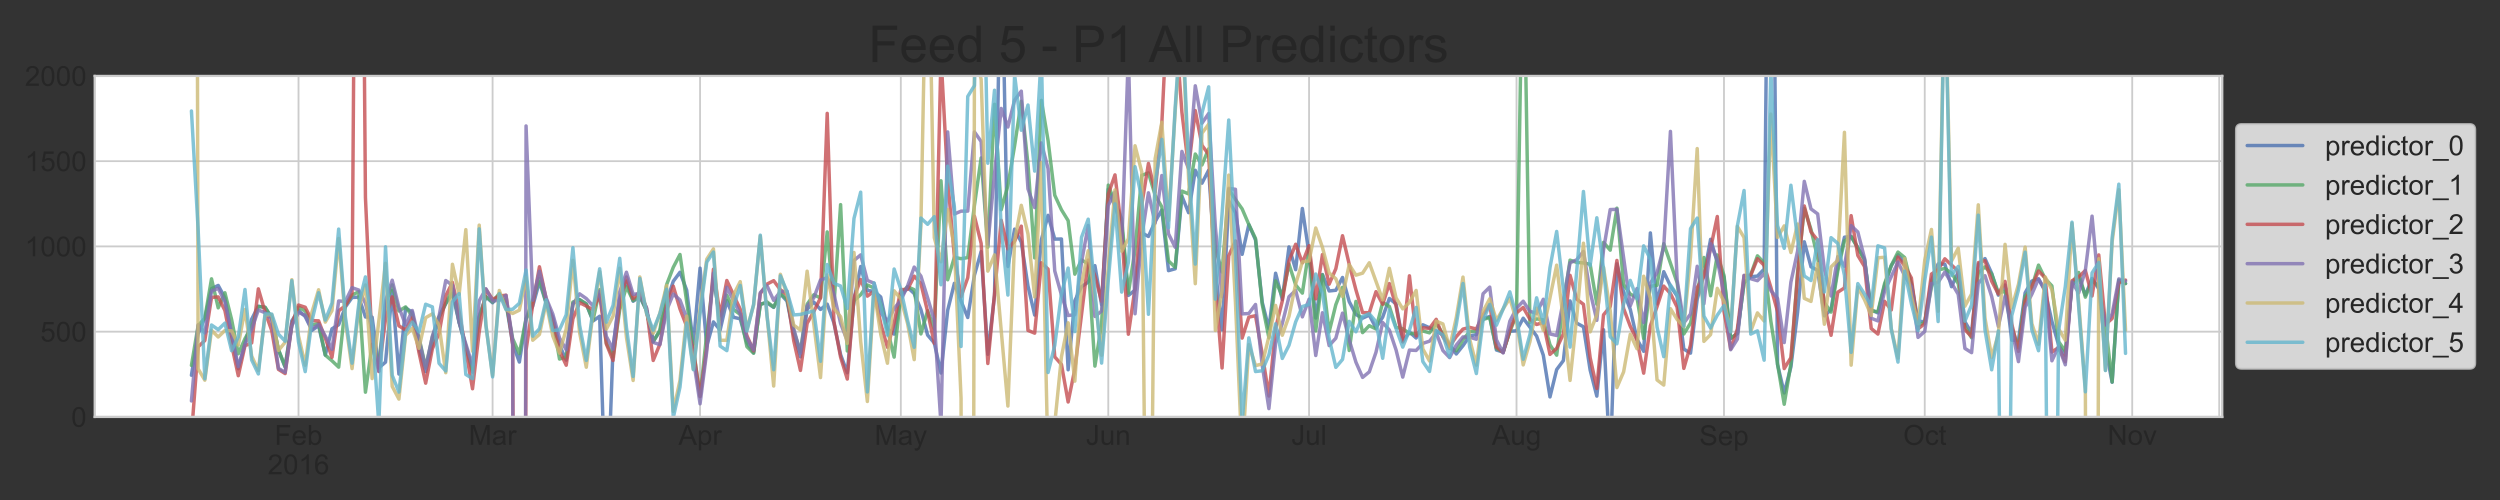 <?xml version="1.0" encoding="utf-8" standalone="no"?>
<!DOCTYPE svg PUBLIC "-//W3C//DTD SVG 1.1//EN"
  "http://www.w3.org/Graphics/SVG/1.1/DTD/svg11.dtd">
<!-- Created with matplotlib (http://matplotlib.org/) -->
<svg height="216pt" version="1.1" viewBox="0 0 1080 216" width="1080pt" xmlns="http://www.w3.org/2000/svg" xmlns:xlink="http://www.w3.org/1999/xlink">
 <rect x="0" y="0" width="1080" height="216" fill="#333333" stroke="none"/>
 <defs>
  <style type="text/css">
*{stroke-linecap:butt;stroke-linejoin:round;}
  </style>
 </defs>
 <g id="figure_1">
  <g id="patch_1">
   <path d="M 0 216 
L 1080 216 
L 1080 0 
L 0 0 
z
" style="fill:none;"/>
  </g>
  <g id="axes_1">
   <g id="patch_2">
    <path d="M 40.925 180.1 
L 960 180.1 
L 960 32.8 
L 40.925 32.8 
z
" style="fill:#ffffff;"/>
   </g>
   <g id="matplotlib.axis_1">
    <g id="xtick_1">
     <g id="line2d_1">
      <path clip-path="url(#p07c6d32ead)" d="M 128.958 180.1 
L 128.958 32.8 
" style="fill:none;stroke:#cccccc;stroke-linecap:round;stroke-width:0.8;"/>
     </g>
     <g id="line2d_2"/>
     <g id="text_1">
      <!-- Feb -->
      <defs>
       <path d="M 8.203 0 
L 8.203 71.578 
L 56.5 71.578 
L 56.5 63.141 
L 17.672 63.141 
L 17.672 40.969 
L 51.266 40.969 
L 51.266 32.516 
L 17.672 32.516 
L 17.672 0 
z
" id="ArialMT-46"/>
       <path d="M 42.094 16.703 
L 51.172 15.578 
Q 49.031 7.625 43.219 3.219 
Q 37.406 -1.172 28.375 -1.172 
Q 17 -1.172 10.328 5.828 
Q 3.656 12.844 3.656 25.484 
Q 3.656 38.578 10.391 45.797 
Q 17.141 53.031 27.875 53.031 
Q 38.281 53.031 44.875 45.953 
Q 51.469 38.875 51.469 26.031 
Q 51.469 25.25 51.422 23.688 
L 12.75 23.688 
Q 13.234 15.141 17.578 10.594 
Q 21.922 6.062 28.422 6.062 
Q 33.25 6.062 36.672 8.594 
Q 40.094 11.141 42.094 16.703 
z
M 13.234 30.906 
L 42.188 30.906 
Q 41.609 37.453 38.875 40.719 
Q 34.672 45.797 27.984 45.797 
Q 21.922 45.797 17.797 41.75 
Q 13.672 37.703 13.234 30.906 
z
" id="ArialMT-65"/>
       <path d="M 14.703 0 
L 6.547 0 
L 6.547 71.578 
L 15.328 71.578 
L 15.328 46.047 
Q 20.906 53.031 29.547 53.031 
Q 34.328 53.031 38.594 51.094 
Q 42.875 49.172 45.625 45.672 
Q 48.391 42.188 49.953 37.25 
Q 51.516 32.328 51.516 26.703 
Q 51.516 13.375 44.922 6.094 
Q 38.328 -1.172 29.109 -1.172 
Q 19.922 -1.172 14.703 6.5 
z
M 14.594 26.312 
Q 14.594 17 17.141 12.844 
Q 21.297 6.062 28.375 6.062 
Q 34.125 6.062 38.328 11.062 
Q 42.531 16.062 42.531 25.984 
Q 42.531 36.141 38.5 40.969 
Q 34.469 45.797 28.766 45.797 
Q 23 45.797 18.797 40.797 
Q 14.594 35.797 14.594 26.312 
z
" id="ArialMT-62"/>
      </defs>
      <g style="fill:#262626;" transform="translate(118.621 192.189)scale(0.12 -0.12)">
       <use xlink:href="#ArialMT-46"/>
       <use x="61.084" xlink:href="#ArialMT-65"/>
       <use x="116.699" xlink:href="#ArialMT-62"/>
      </g>
      <!-- 2016 -->
      <defs>
       <path d="M 50.344 8.453 
L 50.344 0 
L 3.031 0 
Q 2.938 3.172 4.047 6.109 
Q 5.859 10.938 9.828 15.625 
Q 13.812 20.312 21.344 26.469 
Q 33.016 36.031 37.109 41.625 
Q 41.219 47.219 41.219 52.203 
Q 41.219 57.422 37.469 61 
Q 33.734 64.594 27.734 64.594 
Q 21.391 64.594 17.578 60.781 
Q 13.766 56.984 13.719 50.25 
L 4.688 51.172 
Q 5.609 61.281 11.656 66.578 
Q 17.719 71.875 27.938 71.875 
Q 38.234 71.875 44.234 66.156 
Q 50.25 60.453 50.25 52 
Q 50.25 47.703 48.484 43.547 
Q 46.734 39.406 42.656 34.812 
Q 38.578 30.219 29.109 22.219 
Q 21.188 15.578 18.938 13.203 
Q 16.703 10.844 15.234 8.453 
z
" id="ArialMT-32"/>
       <path d="M 4.156 35.297 
Q 4.156 48 6.766 55.734 
Q 9.375 63.484 14.516 67.672 
Q 19.672 71.875 27.484 71.875 
Q 33.25 71.875 37.594 69.547 
Q 41.938 67.234 44.766 62.859 
Q 47.609 58.5 49.219 52.219 
Q 50.828 45.953 50.828 35.297 
Q 50.828 22.703 48.234 14.969 
Q 45.656 7.234 40.5 3 
Q 35.359 -1.219 27.484 -1.219 
Q 17.141 -1.219 11.234 6.203 
Q 4.156 15.141 4.156 35.297 
z
M 13.188 35.297 
Q 13.188 17.672 17.312 11.828 
Q 21.438 6 27.484 6 
Q 33.547 6 37.672 11.859 
Q 41.797 17.719 41.797 35.297 
Q 41.797 52.984 37.672 58.781 
Q 33.547 64.594 27.391 64.594 
Q 21.344 64.594 17.719 59.469 
Q 13.188 52.938 13.188 35.297 
z
" id="ArialMT-30"/>
       <path d="M 37.25 0 
L 28.469 0 
L 28.469 56 
Q 25.297 52.984 20.141 49.953 
Q 14.984 46.922 10.891 45.406 
L 10.891 53.906 
Q 18.266 57.375 23.781 62.297 
Q 29.297 67.234 31.594 71.875 
L 37.25 71.875 
z
" id="ArialMT-31"/>
       <path d="M 49.75 54.047 
L 41.016 53.375 
Q 39.844 58.547 37.703 60.891 
Q 34.125 64.656 28.906 64.656 
Q 24.703 64.656 21.531 62.312 
Q 17.391 59.281 14.984 53.469 
Q 12.594 47.656 12.5 36.922 
Q 15.672 41.75 20.266 44.094 
Q 24.859 46.438 29.891 46.438 
Q 38.672 46.438 44.844 39.969 
Q 51.031 33.5 51.031 23.25 
Q 51.031 16.5 48.125 10.719 
Q 45.219 4.938 40.141 1.859 
Q 35.062 -1.219 28.609 -1.219 
Q 17.625 -1.219 10.688 6.859 
Q 3.766 14.938 3.766 33.5 
Q 3.766 54.25 11.422 63.672 
Q 18.109 71.875 29.438 71.875 
Q 37.891 71.875 43.281 67.141 
Q 48.688 62.406 49.75 54.047 
z
M 13.875 23.188 
Q 13.875 18.656 15.797 14.5 
Q 17.719 10.359 21.188 8.172 
Q 24.656 6 28.469 6 
Q 34.031 6 38.031 10.484 
Q 42.047 14.984 42.047 22.703 
Q 42.047 30.125 38.078 34.391 
Q 34.125 38.672 28.125 38.672 
Q 22.172 38.672 18.016 34.391 
Q 13.875 30.125 13.875 23.188 
z
" id="ArialMT-36"/>
      </defs>
      <g style="fill:#262626;" transform="translate(115.612 204.882)scale(0.12 -0.12)">
       <use xlink:href="#ArialMT-32"/>
       <use x="55.615" xlink:href="#ArialMT-30"/>
       <use x="111.23" xlink:href="#ArialMT-31"/>
       <use x="166.846" xlink:href="#ArialMT-36"/>
      </g>
     </g>
    </g>
    <g id="xtick_2">
     <g id="line2d_3">
      <path clip-path="url(#p07c6d32ead)" d="M 212.8 180.1 
L 212.8 32.8 
" style="fill:none;stroke:#cccccc;stroke-linecap:round;stroke-width:0.8;"/>
     </g>
     <g id="line2d_4"/>
     <g id="text_2">
      <!-- Mar -->
      <defs>
       <path d="M 7.422 0 
L 7.422 71.578 
L 21.688 71.578 
L 38.625 20.906 
Q 40.969 13.812 42.047 10.297 
Q 43.266 14.203 45.844 21.781 
L 62.984 71.578 
L 75.734 71.578 
L 75.734 0 
L 66.609 0 
L 66.609 59.906 
L 45.797 0 
L 37.25 0 
L 16.547 60.938 
L 16.547 0 
z
" id="ArialMT-4d"/>
       <path d="M 40.438 6.391 
Q 35.547 2.25 31.031 0.531 
Q 26.516 -1.172 21.344 -1.172 
Q 12.797 -1.172 8.203 3 
Q 3.609 7.172 3.609 13.672 
Q 3.609 17.484 5.344 20.625 
Q 7.078 23.781 9.891 25.688 
Q 12.703 27.594 16.219 28.562 
Q 18.797 29.25 24.031 29.891 
Q 34.672 31.156 39.703 32.906 
Q 39.75 34.719 39.75 35.203 
Q 39.75 40.578 37.25 42.781 
Q 33.891 45.75 27.25 45.75 
Q 21.047 45.75 18.094 43.578 
Q 15.141 41.406 13.719 35.891 
L 5.125 37.062 
Q 6.297 42.578 8.984 45.969 
Q 11.672 49.359 16.75 51.188 
Q 21.828 53.031 28.516 53.031 
Q 35.156 53.031 39.297 51.469 
Q 43.453 49.906 45.406 47.531 
Q 47.359 45.172 48.141 41.547 
Q 48.578 39.312 48.578 33.453 
L 48.578 21.734 
Q 48.578 9.469 49.141 6.219 
Q 49.703 2.984 51.375 0 
L 42.188 0 
Q 40.828 2.734 40.438 6.391 
z
M 39.703 26.031 
Q 34.906 24.078 25.344 22.703 
Q 19.922 21.922 17.672 20.938 
Q 15.438 19.969 14.203 18.094 
Q 12.984 16.219 12.984 13.922 
Q 12.984 10.406 15.641 8.062 
Q 18.312 5.719 23.438 5.719 
Q 28.516 5.719 32.469 7.938 
Q 36.422 10.156 38.281 14.016 
Q 39.703 17 39.703 22.797 
z
" id="ArialMT-61"/>
       <path d="M 6.5 0 
L 6.5 51.859 
L 14.406 51.859 
L 14.406 44 
Q 17.438 49.516 20 51.266 
Q 22.562 53.031 25.641 53.031 
Q 30.078 53.031 34.672 50.203 
L 31.641 42.047 
Q 28.422 43.953 25.203 43.953 
Q 22.312 43.953 20.016 42.219 
Q 17.719 40.484 16.75 37.406 
Q 15.281 32.719 15.281 27.156 
L 15.281 0 
z
" id="ArialMT-72"/>
      </defs>
      <g style="fill:#262626;" transform="translate(202.468 192.189)scale(0.12 -0.12)">
       <use xlink:href="#ArialMT-4d"/>
       <use x="83.301" xlink:href="#ArialMT-61"/>
       <use x="138.916" xlink:href="#ArialMT-72"/>
      </g>
     </g>
    </g>
    <g id="xtick_3">
     <g id="line2d_5">
      <path clip-path="url(#p07c6d32ead)" d="M 302.423 180.1 
L 302.423 32.8 
" style="fill:none;stroke:#cccccc;stroke-linecap:round;stroke-width:0.8;"/>
     </g>
     <g id="line2d_6"/>
     <g id="text_3">
      <!-- Apr -->
      <defs>
       <path d="M -0.141 0 
L 27.344 71.578 
L 37.547 71.578 
L 66.844 0 
L 56.062 0 
L 47.703 21.688 
L 17.781 21.688 
L 9.906 0 
z
M 20.516 29.391 
L 44.781 29.391 
L 37.312 49.219 
Q 33.891 58.25 32.234 64.062 
Q 30.859 57.172 28.375 50.391 
z
" id="ArialMT-41"/>
       <path d="M 6.594 -19.875 
L 6.594 51.859 
L 14.594 51.859 
L 14.594 45.125 
Q 17.438 49.078 21 51.047 
Q 24.562 53.031 29.641 53.031 
Q 36.281 53.031 41.359 49.609 
Q 46.438 46.188 49.016 39.953 
Q 51.609 33.734 51.609 26.312 
Q 51.609 18.359 48.75 11.984 
Q 45.906 5.609 40.453 2.219 
Q 35.016 -1.172 29 -1.172 
Q 24.609 -1.172 21.109 0.688 
Q 17.625 2.547 15.375 5.375 
L 15.375 -19.875 
z
M 14.547 25.641 
Q 14.547 15.625 18.594 10.844 
Q 22.656 6.062 28.422 6.062 
Q 34.281 6.062 38.453 11.016 
Q 42.625 15.969 42.625 26.375 
Q 42.625 36.281 38.547 41.203 
Q 34.469 46.141 28.812 46.141 
Q 23.188 46.141 18.859 40.891 
Q 14.547 35.641 14.547 25.641 
z
" id="ArialMT-70"/>
      </defs>
      <g style="fill:#262626;" transform="translate(293.087 192.189)scale(0.12 -0.12)">
       <use xlink:href="#ArialMT-41"/>
       <use x="66.699" xlink:href="#ArialMT-70"/>
       <use x="122.314" xlink:href="#ArialMT-72"/>
      </g>
     </g>
    </g>
    <g id="xtick_4">
     <g id="line2d_7">
      <path clip-path="url(#p07c6d32ead)" d="M 389.156 180.1 
L 389.156 32.8 
" style="fill:none;stroke:#cccccc;stroke-linecap:round;stroke-width:0.8;"/>
     </g>
     <g id="line2d_8"/>
     <g id="text_4">
      <!-- May -->
      <defs>
       <path d="M 6.203 -19.969 
L 5.219 -11.719 
Q 8.109 -12.5 10.25 -12.5 
Q 13.188 -12.5 14.938 -11.516 
Q 16.703 -10.547 17.828 -8.797 
Q 18.656 -7.469 20.516 -2.25 
Q 20.75 -1.516 21.297 -0.094 
L 1.609 51.859 
L 11.078 51.859 
L 21.875 21.828 
Q 23.969 16.109 25.641 9.812 
Q 27.156 15.875 29.25 21.625 
L 40.328 51.859 
L 49.125 51.859 
L 29.391 -0.875 
Q 26.219 -9.422 24.469 -12.641 
Q 22.125 -17 19.094 -19.016 
Q 16.062 -21.047 11.859 -21.047 
Q 9.328 -21.047 6.203 -19.969 
z
" id="ArialMT-79"/>
      </defs>
      <g style="fill:#262626;" transform="translate(377.821 192.189)scale(0.12 -0.12)">
       <use xlink:href="#ArialMT-4d"/>
       <use x="83.301" xlink:href="#ArialMT-61"/>
       <use x="138.916" xlink:href="#ArialMT-79"/>
      </g>
     </g>
    </g>
    <g id="xtick_5">
     <g id="line2d_9">
      <path clip-path="url(#p07c6d32ead)" d="M 478.779 180.1 
L 478.779 32.8 
" style="fill:none;stroke:#cccccc;stroke-linecap:round;stroke-width:0.8;"/>
     </g>
     <g id="line2d_10"/>
     <g id="text_5">
      <!-- Jun -->
      <defs>
       <path d="M 2.875 20.312 
L 11.422 21.484 
Q 11.766 13.281 14.5 10.25 
Q 17.234 7.234 22.078 7.234 
Q 25.641 7.234 28.219 8.859 
Q 30.812 10.5 31.781 13.297 
Q 32.766 16.109 32.766 22.266 
L 32.766 71.578 
L 42.234 71.578 
L 42.234 22.797 
Q 42.234 13.812 40.062 8.875 
Q 37.891 3.953 33.172 1.359 
Q 28.469 -1.219 22.125 -1.219 
Q 12.703 -1.219 7.688 4.203 
Q 2.688 9.625 2.875 20.312 
z
" id="ArialMT-4a"/>
       <path d="M 40.578 0 
L 40.578 7.625 
Q 34.516 -1.172 24.125 -1.172 
Q 19.531 -1.172 15.547 0.578 
Q 11.578 2.344 9.641 5 
Q 7.719 7.672 6.938 11.531 
Q 6.391 14.109 6.391 19.734 
L 6.391 51.859 
L 15.188 51.859 
L 15.188 23.094 
Q 15.188 16.219 15.719 13.812 
Q 16.547 10.359 19.234 8.375 
Q 21.922 6.391 25.875 6.391 
Q 29.828 6.391 33.297 8.422 
Q 36.766 10.453 38.203 13.938 
Q 39.656 17.438 39.656 24.078 
L 39.656 51.859 
L 48.438 51.859 
L 48.438 0 
z
" id="ArialMT-75"/>
       <path d="M 6.594 0 
L 6.594 51.859 
L 14.5 51.859 
L 14.5 44.484 
Q 20.219 53.031 31 53.031 
Q 35.688 53.031 39.625 51.344 
Q 43.562 49.656 45.516 46.922 
Q 47.469 44.188 48.25 40.438 
Q 48.734 37.984 48.734 31.891 
L 48.734 0 
L 39.938 0 
L 39.938 31.547 
Q 39.938 36.922 38.906 39.578 
Q 37.891 42.234 35.281 43.812 
Q 32.672 45.406 29.156 45.406 
Q 23.531 45.406 19.453 41.844 
Q 15.375 38.281 15.375 28.328 
L 15.375 0 
z
" id="ArialMT-6e"/>
      </defs>
      <g style="fill:#262626;" transform="translate(469.106 192.189)scale(0.12 -0.12)">
       <use xlink:href="#ArialMT-4a"/>
       <use x="50" xlink:href="#ArialMT-75"/>
       <use x="105.615" xlink:href="#ArialMT-6e"/>
      </g>
     </g>
    </g>
    <g id="xtick_6">
     <g id="line2d_11">
      <path clip-path="url(#p07c6d32ead)" d="M 565.512 180.1 
L 565.512 32.8 
" style="fill:none;stroke:#cccccc;stroke-linecap:round;stroke-width:0.8;"/>
     </g>
     <g id="line2d_12"/>
     <g id="text_6">
      <!-- Jul -->
      <defs>
       <path d="M 6.391 0 
L 6.391 71.578 
L 15.188 71.578 
L 15.188 0 
z
" id="ArialMT-6c"/>
      </defs>
      <g style="fill:#262626;" transform="translate(557.842 192.189)scale(0.12 -0.12)">
       <use xlink:href="#ArialMT-4a"/>
       <use x="50" xlink:href="#ArialMT-75"/>
       <use x="105.615" xlink:href="#ArialMT-6c"/>
      </g>
     </g>
    </g>
    <g id="xtick_7">
     <g id="line2d_13">
      <path clip-path="url(#p07c6d32ead)" d="M 655.135 180.1 
L 655.135 32.8 
" style="fill:none;stroke:#cccccc;stroke-linecap:round;stroke-width:0.8;"/>
     </g>
     <g id="line2d_14"/>
     <g id="text_7">
      <!-- Aug -->
      <defs>
       <path d="M 4.984 -4.297 
L 13.531 -5.562 
Q 14.062 -9.516 16.5 -11.328 
Q 19.781 -13.766 25.438 -13.766 
Q 31.547 -13.766 34.859 -11.328 
Q 38.188 -8.891 39.359 -4.5 
Q 40.047 -1.812 39.984 6.781 
Q 34.234 0 25.641 0 
Q 14.938 0 9.078 7.719 
Q 3.219 15.438 3.219 26.219 
Q 3.219 33.641 5.906 39.906 
Q 8.594 46.188 13.688 49.609 
Q 18.797 53.031 25.688 53.031 
Q 34.859 53.031 40.828 45.609 
L 40.828 51.859 
L 48.922 51.859 
L 48.922 7.031 
Q 48.922 -5.078 46.453 -10.125 
Q 44 -15.188 38.641 -18.109 
Q 33.297 -21.047 25.484 -21.047 
Q 16.219 -21.047 10.5 -16.875 
Q 4.781 -12.703 4.984 -4.297 
z
M 12.25 26.859 
Q 12.25 16.656 16.297 11.969 
Q 20.359 7.281 26.469 7.281 
Q 32.516 7.281 36.609 11.938 
Q 40.719 16.609 40.719 26.562 
Q 40.719 36.078 36.5 40.906 
Q 32.281 45.75 26.312 45.75 
Q 20.453 45.75 16.344 40.984 
Q 12.25 36.234 12.25 26.859 
z
" id="ArialMT-67"/>
      </defs>
      <g style="fill:#262626;" transform="translate(644.46 192.189)scale(0.12 -0.12)">
       <use xlink:href="#ArialMT-41"/>
       <use x="66.699" xlink:href="#ArialMT-75"/>
       <use x="122.314" xlink:href="#ArialMT-67"/>
      </g>
     </g>
    </g>
    <g id="xtick_8">
     <g id="line2d_15">
      <path clip-path="url(#p07c6d32ead)" d="M 744.759 180.1 
L 744.759 32.8 
" style="fill:none;stroke:#cccccc;stroke-linecap:round;stroke-width:0.8;"/>
     </g>
     <g id="line2d_16"/>
     <g id="text_8">
      <!-- Sep -->
      <defs>
       <path d="M 4.5 23 
L 13.422 23.781 
Q 14.062 18.406 16.375 14.969 
Q 18.703 11.531 23.578 9.406 
Q 28.469 7.281 34.578 7.281 
Q 39.984 7.281 44.141 8.891 
Q 48.297 10.5 50.312 13.297 
Q 52.344 16.109 52.344 19.438 
Q 52.344 22.797 50.391 25.312 
Q 48.438 27.828 43.953 29.547 
Q 41.062 30.672 31.203 33.031 
Q 21.344 35.406 17.391 37.5 
Q 12.25 40.188 9.734 44.156 
Q 7.234 48.141 7.234 53.078 
Q 7.234 58.5 10.297 63.203 
Q 13.375 67.922 19.281 70.359 
Q 25.203 72.797 32.422 72.797 
Q 40.375 72.797 46.453 70.234 
Q 52.547 67.672 55.812 62.688 
Q 59.078 57.719 59.328 51.422 
L 50.25 50.734 
Q 49.516 57.516 45.281 60.984 
Q 41.062 64.453 32.812 64.453 
Q 24.219 64.453 20.281 61.297 
Q 16.359 58.156 16.359 53.719 
Q 16.359 49.859 19.141 47.359 
Q 21.875 44.875 33.422 42.266 
Q 44.969 39.656 49.266 37.703 
Q 55.516 34.812 58.484 30.391 
Q 61.469 25.984 61.469 20.219 
Q 61.469 14.5 58.203 9.438 
Q 54.938 4.391 48.797 1.578 
Q 42.672 -1.219 35.016 -1.219 
Q 25.297 -1.219 18.719 1.609 
Q 12.156 4.438 8.422 10.125 
Q 4.688 15.828 4.5 23 
z
" id="ArialMT-53"/>
      </defs>
      <g style="fill:#262626;" transform="translate(734.084 192.336)scale(0.12 -0.12)">
       <use xlink:href="#ArialMT-53"/>
       <use x="66.699" xlink:href="#ArialMT-65"/>
       <use x="122.314" xlink:href="#ArialMT-70"/>
      </g>
     </g>
    </g>
    <g id="xtick_9">
     <g id="line2d_17">
      <path clip-path="url(#p07c6d32ead)" d="M 831.491 180.1 
L 831.491 32.8 
" style="fill:none;stroke:#cccccc;stroke-linecap:round;stroke-width:0.8;"/>
     </g>
     <g id="line2d_18"/>
     <g id="text_9">
      <!-- Oct -->
      <defs>
       <path d="M 4.828 34.859 
Q 4.828 52.688 14.391 62.766 
Q 23.969 72.859 39.109 72.859 
Q 49.031 72.859 56.984 68.109 
Q 64.938 63.375 69.109 54.906 
Q 73.297 46.438 73.297 35.688 
Q 73.297 24.812 68.891 16.219 
Q 64.5 7.625 56.438 3.203 
Q 48.391 -1.219 39.062 -1.219 
Q 28.953 -1.219 20.984 3.656 
Q 13.031 8.547 8.922 16.984 
Q 4.828 25.438 4.828 34.859 
z
M 14.594 34.719 
Q 14.594 21.781 21.547 14.328 
Q 28.516 6.891 39.016 6.891 
Q 49.703 6.891 56.609 14.406 
Q 63.531 21.922 63.531 35.75 
Q 63.531 44.484 60.578 51 
Q 57.625 57.516 51.922 61.109 
Q 46.234 64.703 39.156 64.703 
Q 29.109 64.703 21.844 57.781 
Q 14.594 50.875 14.594 34.719 
z
" id="ArialMT-4f"/>
       <path d="M 40.438 19 
L 49.078 17.875 
Q 47.656 8.938 41.812 3.875 
Q 35.984 -1.172 27.484 -1.172 
Q 16.844 -1.172 10.375 5.781 
Q 3.906 12.75 3.906 25.734 
Q 3.906 34.125 6.688 40.422 
Q 9.469 46.734 15.156 49.875 
Q 20.844 53.031 27.547 53.031 
Q 35.984 53.031 41.359 48.75 
Q 46.734 44.484 48.25 36.625 
L 39.703 35.297 
Q 38.484 40.531 35.375 43.156 
Q 32.281 45.797 27.875 45.797 
Q 21.234 45.797 17.078 41.031 
Q 12.938 36.281 12.938 25.984 
Q 12.938 15.531 16.938 10.797 
Q 20.953 6.062 27.391 6.062 
Q 32.562 6.062 36.031 9.234 
Q 39.5 12.406 40.438 19 
z
" id="ArialMT-63"/>
       <path d="M 25.781 7.859 
L 27.047 0.094 
Q 23.344 -0.688 20.406 -0.688 
Q 15.625 -0.688 12.984 0.828 
Q 10.359 2.344 9.281 4.812 
Q 8.203 7.281 8.203 15.188 
L 8.203 45.016 
L 1.766 45.016 
L 1.766 51.859 
L 8.203 51.859 
L 8.203 64.703 
L 16.938 69.969 
L 16.938 51.859 
L 25.781 51.859 
L 25.781 45.016 
L 16.938 45.016 
L 16.938 14.703 
Q 16.938 10.938 17.406 9.859 
Q 17.875 8.797 18.922 8.156 
Q 19.969 7.516 21.922 7.516 
Q 23.391 7.516 25.781 7.859 
z
" id="ArialMT-74"/>
      </defs>
      <g style="fill:#262626;" transform="translate(822.158 192.189)scale(0.12 -0.12)">
       <use xlink:href="#ArialMT-4f"/>
       <use x="77.783" xlink:href="#ArialMT-63"/>
       <use x="127.783" xlink:href="#ArialMT-74"/>
      </g>
     </g>
    </g>
    <g id="xtick_10">
     <g id="line2d_19">
      <path clip-path="url(#p07c6d32ead)" d="M 921.115 180.1 
L 921.115 32.8 
" style="fill:none;stroke:#cccccc;stroke-linecap:round;stroke-width:0.8;"/>
     </g>
     <g id="line2d_20"/>
     <g id="text_10">
      <!-- Nov -->
      <defs>
       <path d="M 7.625 0 
L 7.625 71.578 
L 17.328 71.578 
L 54.938 15.375 
L 54.938 71.578 
L 64.016 71.578 
L 64.016 0 
L 54.297 0 
L 16.703 56.25 
L 16.703 0 
z
" id="ArialMT-4e"/>
       <path d="M 3.328 25.922 
Q 3.328 40.328 11.328 47.266 
Q 18.016 53.031 27.641 53.031 
Q 38.328 53.031 45.109 46.016 
Q 51.906 39.016 51.906 26.656 
Q 51.906 16.656 48.906 10.906 
Q 45.906 5.172 40.156 2 
Q 34.422 -1.172 27.641 -1.172 
Q 16.75 -1.172 10.031 5.812 
Q 3.328 12.797 3.328 25.922 
z
M 12.359 25.922 
Q 12.359 15.969 16.703 11.016 
Q 21.047 6.062 27.641 6.062 
Q 34.188 6.062 38.531 11.031 
Q 42.875 16.016 42.875 26.219 
Q 42.875 35.844 38.5 40.797 
Q 34.125 45.75 27.641 45.75 
Q 21.047 45.75 16.703 40.812 
Q 12.359 35.891 12.359 25.922 
z
" id="ArialMT-6f"/>
       <path d="M 21 0 
L 1.266 51.859 
L 10.547 51.859 
L 21.688 20.797 
Q 23.484 15.766 25 10.359 
Q 26.172 14.453 28.266 20.219 
L 39.797 51.859 
L 48.828 51.859 
L 29.203 0 
z
" id="ArialMT-76"/>
      </defs>
      <g style="fill:#262626;" transform="translate(910.445 192.189)scale(0.12 -0.12)">
       <use xlink:href="#ArialMT-4e"/>
       <use x="72.217" xlink:href="#ArialMT-6f"/>
       <use x="127.832" xlink:href="#ArialMT-76"/>
      </g>
     </g>
    </g>
    <g id="xtick_11">
     <g id="line2d_21">
      <path clip-path="url(#p07c6d32ead)" d="M 958.699 180.1 
L 958.699 32.8 
" style="fill:none;stroke:#cccccc;stroke-linecap:round;stroke-width:0.8;"/>
     </g>
     <g id="line2d_22"/>
    </g>
    <g id="xtick_12">
     <g id="line2d_23"/>
    </g>
    <g id="xtick_13">
     <g id="line2d_24"/>
    </g>
    <g id="xtick_14">
     <g id="line2d_25"/>
    </g>
    <g id="xtick_15">
     <g id="line2d_26"/>
    </g>
    <g id="xtick_16">
     <g id="line2d_27"/>
    </g>
    <g id="xtick_17">
     <g id="line2d_28"/>
    </g>
    <g id="xtick_18">
     <g id="line2d_29"/>
    </g>
    <g id="xtick_19">
     <g id="line2d_30"/>
    </g>
    <g id="xtick_20">
     <g id="line2d_31"/>
    </g>
    <g id="xtick_21">
     <g id="line2d_32"/>
    </g>
    <g id="xtick_22">
     <g id="line2d_33"/>
    </g>
    <g id="xtick_23">
     <g id="line2d_34"/>
    </g>
    <g id="xtick_24">
     <g id="line2d_35"/>
    </g>
    <g id="xtick_25">
     <g id="line2d_36"/>
    </g>
    <g id="xtick_26">
     <g id="line2d_37"/>
    </g>
    <g id="xtick_27">
     <g id="line2d_38"/>
    </g>
    <g id="xtick_28">
     <g id="line2d_39"/>
    </g>
    <g id="xtick_29">
     <g id="line2d_40"/>
    </g>
    <g id="xtick_30">
     <g id="line2d_41"/>
    </g>
    <g id="xtick_31">
     <g id="line2d_42"/>
    </g>
    <g id="xtick_32">
     <g id="line2d_43"/>
    </g>
    <g id="xtick_33">
     <g id="line2d_44"/>
    </g>
    <g id="xtick_34">
     <g id="line2d_45"/>
    </g>
    <g id="xtick_35">
     <g id="line2d_46"/>
    </g>
    <g id="xtick_36">
     <g id="line2d_47"/>
    </g>
    <g id="xtick_37">
     <g id="line2d_48"/>
    </g>
    <g id="xtick_38">
     <g id="line2d_49"/>
    </g>
    <g id="xtick_39">
     <g id="line2d_50"/>
    </g>
    <g id="xtick_40">
     <g id="line2d_51"/>
    </g>
    <g id="xtick_41">
     <g id="line2d_52"/>
    </g>
    <g id="xtick_42">
     <g id="line2d_53"/>
    </g>
    <g id="xtick_43">
     <g id="line2d_54"/>
    </g>
    <g id="xtick_44">
     <g id="line2d_55"/>
    </g>
    <g id="xtick_45">
     <g id="line2d_56"/>
    </g>
    <g id="xtick_46">
     <g id="line2d_57"/>
    </g>
    <g id="xtick_47">
     <g id="line2d_58"/>
    </g>
    <g id="xtick_48">
     <g id="line2d_59"/>
    </g>
    <g id="xtick_49">
     <g id="line2d_60"/>
    </g>
    <g id="xtick_50">
     <g id="line2d_61"/>
    </g>
    <g id="xtick_51">
     <g id="line2d_62"/>
    </g>
    <g id="xtick_52">
     <g id="line2d_63"/>
    </g>
    <g id="xtick_53">
     <g id="line2d_64"/>
    </g>
    <g id="xtick_54">
     <g id="line2d_65"/>
    </g>
    <g id="xtick_55">
     <g id="line2d_66"/>
    </g>
   </g>
   <g id="matplotlib.axis_2">
    <g id="ytick_1">
     <g id="line2d_67">
      <path clip-path="url(#p07c6d32ead)" d="M 40.925 180.1 
L 960 180.1 
" style="fill:none;stroke:#cccccc;stroke-linecap:round;stroke-width:0.8;"/>
     </g>
     <g id="line2d_68"/>
     <g id="text_11">
      <!-- 0 -->
      <g style="fill:#262626;" transform="translate(30.752 184.395)scale(0.12 -0.12)">
       <use xlink:href="#ArialMT-30"/>
      </g>
     </g>
    </g>
    <g id="ytick_2">
     <g id="line2d_69">
      <path clip-path="url(#p07c6d32ead)" d="M 40.925 143.275 
L 960 143.275 
" style="fill:none;stroke:#cccccc;stroke-linecap:round;stroke-width:0.8;"/>
     </g>
     <g id="line2d_70"/>
     <g id="text_12">
      <!-- 500 -->
      <defs>
       <path d="M 4.156 18.75 
L 13.375 19.531 
Q 14.406 12.797 18.141 9.391 
Q 21.875 6 27.156 6 
Q 33.5 6 37.891 10.781 
Q 42.281 15.578 42.281 23.484 
Q 42.281 31 38.062 35.344 
Q 33.844 39.703 27 39.703 
Q 22.75 39.703 19.328 37.766 
Q 15.922 35.844 13.969 32.766 
L 5.719 33.844 
L 12.641 70.609 
L 48.25 70.609 
L 48.25 62.203 
L 19.672 62.203 
L 15.828 42.969 
Q 22.266 47.469 29.344 47.469 
Q 38.719 47.469 45.156 40.969 
Q 51.609 34.469 51.609 24.266 
Q 51.609 14.547 45.953 7.469 
Q 39.062 -1.219 27.156 -1.219 
Q 17.391 -1.219 11.203 4.25 
Q 5.031 9.719 4.156 18.75 
z
" id="ArialMT-35"/>
      </defs>
      <g style="fill:#262626;" transform="translate(17.406 147.57)scale(0.12 -0.12)">
       <use xlink:href="#ArialMT-35"/>
       <use x="55.615" xlink:href="#ArialMT-30"/>
       <use x="111.23" xlink:href="#ArialMT-30"/>
      </g>
     </g>
    </g>
    <g id="ytick_3">
     <g id="line2d_71">
      <path clip-path="url(#p07c6d32ead)" d="M 40.925 106.45 
L 960 106.45 
" style="fill:none;stroke:#cccccc;stroke-linecap:round;stroke-width:0.8;"/>
     </g>
     <g id="line2d_72"/>
     <g id="text_13">
      <!-- 1000 -->
      <g style="fill:#262626;" transform="translate(10.732 110.745)scale(0.12 -0.12)">
       <use xlink:href="#ArialMT-31"/>
       <use x="55.615" xlink:href="#ArialMT-30"/>
       <use x="111.23" xlink:href="#ArialMT-30"/>
       <use x="166.846" xlink:href="#ArialMT-30"/>
      </g>
     </g>
    </g>
    <g id="ytick_4">
     <g id="line2d_73">
      <path clip-path="url(#p07c6d32ead)" d="M 40.925 69.625 
L 960 69.625 
" style="fill:none;stroke:#cccccc;stroke-linecap:round;stroke-width:0.8;"/>
     </g>
     <g id="line2d_74"/>
     <g id="text_14">
      <!-- 1500 -->
      <g style="fill:#262626;" transform="translate(10.732 73.92)scale(0.12 -0.12)">
       <use xlink:href="#ArialMT-31"/>
       <use x="55.615" xlink:href="#ArialMT-35"/>
       <use x="111.23" xlink:href="#ArialMT-30"/>
       <use x="166.846" xlink:href="#ArialMT-30"/>
      </g>
     </g>
    </g>
    <g id="ytick_5">
     <g id="line2d_75">
      <path clip-path="url(#p07c6d32ead)" d="M 40.925 32.8 
L 960 32.8 
" style="fill:none;stroke:#cccccc;stroke-linecap:round;stroke-width:0.8;"/>
     </g>
     <g id="line2d_76"/>
     <g id="text_15">
      <!-- 2000 -->
      <g style="fill:#262626;" transform="translate(10.732 37.095)scale(0.12 -0.12)">
       <use xlink:href="#ArialMT-32"/>
       <use x="55.615" xlink:href="#ArialMT-30"/>
       <use x="111.23" xlink:href="#ArialMT-30"/>
       <use x="166.846" xlink:href="#ArialMT-30"/>
      </g>
     </g>
    </g>
   </g>
   <g id="line2d_77">
    <path clip-path="url(#p07c6d32ead)" d="M 82.701 162.095 
L 85.592 144.218 
L 88.483 137.377 
L 91.374 124.704 
L 94.265 123.308 
L 97.157 128.634 
L 100.048 145.316 
L 102.939 159.296 
L 105.83 148.286 
L 108.721 137.862 
L 111.612 132.278 
L 114.503 132.843 
L 117.394 137.39 
L 120.285 151.228 
L 123.176 158.647 
L 126.067 138.591 
L 128.958 134.1 
L 131.85 136.755 
L 134.741 142.695 
L 137.632 140.7 
L 140.523 153.365 
L 143.414 142.05 
L 146.305 140.29 
L 149.196 132.63 
L 152.087 128.515 
L 154.978 128.347 
L 157.869 136.931 
L 160.76 137.035 
L 163.651 158.897 
L 166.543 156.434 
L 169.434 125.524 
L 172.325 161.588 
L 175.216 133.008 
L 178.107 134.88 
L 180.998 150.682 
L 183.889 160.578 
L 189.671 136.86 
L 192.562 131.164 
L 195.453 126.707 
L 198.344 139.354 
L 201.236 149.769 
L 204.127 160.775 
L 207.018 136.913 
L 209.909 128.197 
L 212.8 130.803 
L 215.691 127.493 
L 218.582 130.897 
L 221.473 148.505 
L 224.364 156.398 
L 227.255 137.875 
L 230.146 132.162 
L 233.037 121.72 
L 235.928 130.998 
L 238.82 137.15 
L 241.711 149.124 
L 244.602 155.563 
L 247.493 131.091 
L 250.384 129.536 
L 253.275 131.356 
L 256.166 138.678 
L 259.057 136.621 
L 261.574 217 
M 262.385 217 
L 264.839 149.808 
L 267.73 128.82 
L 270.621 121.427 
L 273.513 130.125 
L 276.404 128.204 
L 279.295 134.201 
L 282.186 147.384 
L 285.077 143.128 
L 287.968 130.138 
L 290.859 121.517 
L 293.75 117.617 
L 296.641 125.364 
L 299.532 148.74 
L 302.423 115.856 
L 305.314 149.504 
L 308.206 139.072 
L 311.097 142.594 
L 313.988 129.907 
L 316.879 137.075 
L 319.77 137.715 
L 322.661 148.163 
L 325.552 152.408 
L 328.443 131.334 
L 331.334 130.842 
L 334.225 132.79 
L 337.116 126.998 
L 340.007 130.08 
L 342.899 144.705 
L 345.79 154.173 
L 348.681 133.616 
L 351.572 130.515 
L 354.463 133.674 
L 357.354 131.39 
L 360.245 139.459 
L 363.136 153.188 
L 366.027 161.026 
L 368.918 129.464 
L 371.809 115.143 
L 374.7 125.506 
L 377.592 125.81 
L 380.483 128.295 
L 383.374 142.016 
L 386.265 144.33 
L 389.156 128.321 
L 392.047 124.111 
L 394.938 126.825 
L 397.829 133.726 
L 400.72 144.746 
L 403.611 148.152 
L 406.502 161.139 
L 409.393 134.092 
L 412.284 122.396 
L 415.176 130.092 
L 418.067 137.158 
L 420.958 118.828 
L 423.849 108.711 
L 426.74 153.048 
L 429.631 127.561 
L 431.944 -1 
M 433.149 -1 
L 435.413 115.126 
L 438.304 98.991 
L 441.195 104.603 
L 444.086 123.574 
L 446.977 136.109 
L 449.869 103.55 
L 452.76 93.028 
L 455.651 103.297 
L 458.542 103.251 
L 461.433 159.735 
L 464.324 129.933 
L 467.215 123.854 
L 470.106 121.842 
L 472.997 114.763 
L 475.888 131.653 
L 478.779 81.755 
L 481.67 89.093 
L 484.562 97.012 
L 487.453 127.618 
L 490.344 125.315 
L 493.235 100.609 
L 496.126 102.137 
L 499.017 95.713 
L 501.908 90.737 
L 504.799 116.919 
L 507.69 116.107 
L 510.581 84.759 
L 513.472 91.872 
L 516.363 73.568 
L 519.255 79.13 
L 522.146 73.523 
L 525.037 116.33 
L 527.928 142.515 
L 530.819 86.788 
L 533.71 91.866 
L 536.601 109.859 
L 539.492 97.07 
L 542.383 103.629 
L 545.274 130.55 
L 548.165 142.024 
L 551.056 118.041 
L 553.948 129.376 
L 556.839 106.676 
L 559.73 116.493 
L 562.621 90.083 
L 565.512 109.719 
L 568.403 137.388 
L 571.294 118.597 
L 574.185 125.697 
L 577.076 125.393 
L 579.967 119.873 
L 582.858 130.29 
L 585.749 135.85 
L 588.641 137.44 
L 591.532 136.137 
L 594.423 141.673 
L 597.314 136.993 
L 600.205 128.937 
L 603.096 131.316 
L 605.987 147.537 
L 608.878 143.419 
L 611.769 146.009 
L 614.66 140.313 
L 617.551 141.593 
L 620.442 143.005 
L 623.333 144.68 
L 629.116 152.915 
L 632.007 149.332 
L 634.898 145.103 
L 637.789 144.558 
L 640.68 137.607 
L 643.571 136.725 
L 646.462 151.212 
L 649.353 152.112 
L 652.244 143.08 
L 655.135 142.914 
L 658.026 137.472 
L 663.809 145.171 
L 666.7 153.432 
L 669.591 171.461 
L 672.482 159.652 
L 675.373 155.78 
L 678.264 130.002 
L 681.155 139.603 
L 684.046 141.159 
L 686.937 159.837 
L 689.828 171.116 
L 692.719 142.454 
L 695.611 200.982 
L 698.502 113.987 
L 701.393 126.203 
L 704.284 133.648 
L 707.175 146.499 
L 710.066 151.768 
L 712.957 100.625 
L 715.848 131.289 
L 718.739 117.382 
L 721.63 123.556 
L 724.521 127.932 
L 727.412 150.801 
L 730.304 152.549 
L 733.195 129.201 
L 736.086 118.974 
L 738.977 103.393 
L 741.868 113.273 
L 744.759 119.746 
L 747.65 146.244 
L 750.541 144.038 
L 753.432 122.225 
L 756.323 119.521 
L 759.214 119.276 
L 762.105 116.261 
L 763.308 -1 
M 766.47 -1 
L 767.888 157.426 
L 770.779 169.757 
L 773.67 158.515 
L 776.561 134.892 
L 779.452 104.469 
L 782.343 115.254 
L 785.234 116.794 
L 788.125 136.436 
L 791.016 133.763 
L 793.907 115.528 
L 796.798 102.476 
L 799.689 102.094 
L 802.581 106.913 
L 805.472 111.986 
L 808.363 133.813 
L 811.254 135.195 
L 814.145 123.282 
L 817.036 114.766 
L 819.927 110.079 
L 822.818 113.807 
L 825.709 122.315 
L 828.6 138.762 
L 831.491 138.986 
L 834.382 121.213 
L 837.274 114.023 
L 840.165 114.129 
L 843.056 123.851 
L 845.947 117.552 
L 848.838 138.957 
L 851.729 143.916 
L 854.62 114.18 
L 857.511 111.716 
L 860.402 118.08 
L 863.293 127.502 
L 866.184 123.134 
L 869.075 146.963 
L 871.967 146.955 
L 874.858 126.487 
L 877.749 121.417 
L 880.64 120.479 
L 883.531 125.864 
L 886.422 138.819 
L 889.313 149.078 
L 892.204 153.446 
L 895.095 123.28 
L 897.986 120.023 
L 900.877 127.521 
L 903.768 120.314 
L 906.66 124.758 
L 909.551 150.241 
L 912.442 165.127 
L 915.333 121.173 
L 918.224 122.502 
L 918.224 122.502 
" style="fill:none;stroke:#4c72b0;stroke-linecap:round;stroke-opacity:0.8;stroke-width:1.5;"/>
   </g>
   <g id="line2d_78">
    <path clip-path="url(#p07c6d32ead)" d="M 82.701 157.855 
L 85.592 140.658 
L 88.483 137.398 
L 91.374 120.459 
L 94.265 132.977 
L 97.157 126.482 
L 100.048 138.007 
L 102.939 152.832 
L 105.83 146.304 
L 108.721 141.213 
L 111.612 132.426 
L 114.503 132.685 
L 117.394 137.276 
L 120.285 150.974 
L 123.176 158.341 
L 126.067 140.519 
L 128.958 132.681 
L 131.85 134.343 
L 134.741 140.333 
L 137.632 139.719 
L 140.523 153.396 
L 143.414 155.858 
L 146.305 158.602 
L 149.196 131.746 
L 152.087 127.45 
L 154.978 126.036 
L 157.869 169.42 
L 160.76 148.77 
L 163.651 156.517 
L 166.543 131.57 
L 169.434 123.064 
L 172.325 134.341 
L 175.216 132.583 
L 178.107 136.576 
L 180.998 145.831 
L 183.889 158.659 
L 186.78 145.61 
L 189.671 137.13 
L 195.453 124.913 
L 198.344 139.014 
L 204.127 159.776 
L 207.018 136.777 
L 209.909 128.082 
L 212.8 130.452 
L 215.691 126.727 
L 218.582 130.868 
L 221.473 146.315 
L 224.364 152.752 
L 227.255 137.563 
L 230.146 129.826 
L 233.037 120.247 
L 235.928 130.847 
L 238.82 138.521 
L 241.711 155.104 
L 244.602 154.226 
L 247.493 130.477 
L 250.384 129.407 
L 253.275 131.276 
L 256.166 138.376 
L 259.057 125.106 
L 261.948 148.265 
L 264.839 154.099 
L 267.73 133.741 
L 270.621 123.908 
L 273.513 129.861 
L 276.404 127.594 
L 279.295 134.169 
L 282.186 147.694 
L 285.077 142.567 
L 287.968 122.998 
L 290.859 115.469 
L 293.75 109.946 
L 299.532 150.701 
L 302.423 171.199 
L 305.314 144.281 
L 308.206 120.269 
L 311.097 137.845 
L 313.988 127.494 
L 316.879 133.716 
L 319.77 135.84 
L 322.661 149.76 
L 325.552 152.597 
L 328.443 131.58 
L 331.334 130.403 
L 334.225 132.642 
L 337.116 126.764 
L 340.007 129.402 
L 342.899 142.999 
L 345.79 151.915 
L 348.681 131.431 
L 351.572 127.347 
L 354.463 128.741 
L 357.354 100.192 
L 360.245 132.211 
L 363.136 88.407 
L 366.027 151.616 
L 368.918 129.897 
L 371.809 127.307 
L 374.7 123.117 
L 377.592 124.414 
L 380.483 131.672 
L 383.374 142.343 
L 386.265 154.264 
L 389.156 127.068 
L 392.047 123.819 
L 394.938 125.157 
L 397.829 144.25 
L 400.72 134.268 
L 403.611 142.008 
L 406.502 78.105 
L 409.393 120.864 
L 412.284 111.162 
L 415.176 111.747 
L 418.067 111.289 
L 420.958 88.693 
L 423.849 68.238 
L 426.74 106.783 
L 429.631 45.078 
L 432.522 90.614 
L 435.413 80.166 
L 438.304 62.977 
L 441.195 43.761 
L 444.086 70.937 
L 446.977 111.401 
L 449.869 43.36 
L 452.76 60.664 
L 455.651 84.345 
L 458.542 90.62 
L 461.433 95.317 
L 464.324 118.436 
L 467.215 112.291 
L 470.106 114.012 
L 472.997 158.146 
L 475.888 140.089 
L 478.779 79.979 
L 481.67 87.602 
L 484.562 94.498 
L 487.453 126.667 
L 490.344 107.798 
L 493.235 75.744 
L 496.126 74.7 
L 499.017 84.334 
L 501.908 89.37 
L 504.799 112.721 
L 507.69 115.497 
L 510.581 82.559 
L 513.472 83.755 
L 516.363 66.547 
L 519.255 71.256 
L 522.146 64.293 
L 525.037 107.157 
L 527.928 117.577 
L 530.819 81.881 
L 533.71 86.175 
L 536.601 90.239 
L 539.492 96.977 
L 542.383 103.03 
L 545.274 131.484 
L 548.165 145.926 
L 551.056 121.32 
L 553.948 127.966 
L 556.839 114.106 
L 559.73 123.111 
L 562.621 126.62 
L 565.512 107.496 
L 568.403 142.958 
L 571.294 118.76 
L 574.185 143.376 
L 577.076 131.628 
L 579.967 124.122 
L 582.858 151.407 
L 585.749 130.216 
L 588.641 143.689 
L 591.532 140.687 
L 594.423 142.105 
L 597.314 130.61 
L 600.205 132.38 
L 603.096 141.431 
L 605.987 142.006 
L 608.878 144.089 
L 611.769 144.155 
L 614.66 142.978 
L 617.551 143.79 
L 620.442 139.746 
L 623.333 144.19 
L 626.225 150.455 
L 629.116 151.521 
L 632.007 146.733 
L 634.898 143.248 
L 637.789 143.092 
L 640.68 137.981 
L 643.571 137.187 
L 646.462 150.596 
L 649.353 151.988 
L 652.244 143.298 
L 655.135 135.935 
L 657.416 -1 
M 658.626 -1 
L 660.918 139.278 
L 663.809 137.754 
L 666.7 138.196 
L 669.591 148.95 
L 672.482 153.431 
L 675.373 131.329 
L 678.264 112.394 
L 681.155 113.36 
L 684.046 113.558 
L 686.937 114.143 
L 689.828 131.432 
L 692.719 104.724 
L 695.611 108.07 
L 698.502 89.945 
L 701.393 122.9 
L 704.284 127.051 
L 707.175 128.501 
L 710.066 146.229 
L 712.957 123.661 
L 715.848 123.245 
L 718.739 105.28 
L 724.521 122.117 
L 727.412 144.274 
L 730.304 139.577 
L 733.195 126.635 
L 736.086 111.24 
L 738.977 127.748 
L 741.868 110.143 
L 744.759 118.934 
L 747.65 146.088 
L 750.541 144.109 
L 753.432 122.212 
L 756.323 118.618 
L 759.214 110.526 
L 762.105 113.525 
L 764.997 138.722 
L 767.888 157.243 
L 770.779 174.627 
L 773.67 157.171 
L 776.561 117.556 
L 779.452 89.975 
L 782.343 99.101 
L 785.234 111.359 
L 788.125 130.755 
L 791.016 134.826 
L 793.907 117.117 
L 796.798 104.071 
L 799.689 102.18 
L 802.581 107.16 
L 805.472 112.363 
L 808.363 134.378 
L 811.254 134.639 
L 814.145 122.484 
L 817.036 114.666 
L 819.927 108.892 
L 822.818 111.26 
L 825.709 122.861 
L 828.6 140.725 
L 831.491 139.157 
L 834.382 124.031 
L 837.274 116.605 
L 840.165 115.997 
L 843.056 117.97 
L 845.947 122.471 
L 848.838 141.033 
L 851.729 145.935 
L 854.62 117.907 
L 857.511 115.281 
L 860.402 118.343 
L 863.293 126.418 
L 866.184 125.881 
L 869.075 141.522 
L 871.967 150.244 
L 874.858 127.954 
L 877.749 124.166 
L 880.64 114.537 
L 883.531 120.458 
L 886.422 123.491 
L 889.313 147.591 
L 892.204 151.687 
L 895.095 122.582 
L 897.986 117.715 
L 900.877 128.364 
L 903.768 121.203 
L 906.66 123.725 
L 909.551 140.083 
L 912.442 165.012 
L 915.333 121.004 
L 918.224 122.467 
L 918.224 122.467 
" style="fill:none;stroke:#55a868;stroke-linecap:round;stroke-opacity:0.8;stroke-width:1.5;"/>
   </g>
   <g id="line2d_79">
    <path clip-path="url(#p07c6d32ead)" d="M 82.701 188.08 
L 85.592 149.799 
L 88.483 147.127 
L 91.374 128.452 
L 94.265 128.277 
L 97.157 134.127 
L 100.048 148.948 
L 102.939 162.299 
L 105.83 149.353 
L 108.721 148.142 
L 111.612 124.795 
L 114.503 134.747 
L 117.394 142.829 
L 120.285 159.57 
L 123.176 161.378 
L 126.067 140.155 
L 128.958 131.778 
L 131.85 132.726 
L 134.741 138.498 
L 137.632 138.603 
L 140.523 146.108 
L 143.414 154.365 
L 146.305 134.27 
L 149.196 132.093 
L 152.087 126.835 
L 153.011 -1 
M 157.174 -1 
L 157.869 85.307 
L 160.76 148.994 
L 163.651 160.506 
L 166.543 137.814 
L 169.434 128.253 
L 172.325 140.772 
L 175.216 142.559 
L 178.107 137.113 
L 180.998 152.278 
L 183.889 165.526 
L 186.78 150.659 
L 189.671 144.004 
L 192.562 127.755 
L 195.453 122.023 
L 198.344 134.69 
L 204.127 167.933 
L 207.018 143.302 
L 209.909 124.965 
L 212.8 129.328 
L 215.691 127.895 
L 218.582 127.521 
L 221.473 148.872 
L 221.799 217 
M 226.94 217 
L 227.255 151.307 
L 230.146 131.576 
L 233.037 115.257 
L 235.928 129.047 
L 238.82 138.526 
L 241.711 151.587 
L 244.602 157.77 
L 247.493 137.678 
L 250.384 130.744 
L 253.275 132.188 
L 256.166 133.803 
L 259.057 127.371 
L 261.948 148.607 
L 264.839 155.731 
L 267.73 130.935 
L 270.621 119.665 
L 273.513 129.071 
L 276.404 126.001 
L 279.295 133.163 
L 282.186 155.714 
L 285.077 148.659 
L 287.968 132.133 
L 290.859 123.628 
L 293.75 133.461 
L 296.641 140.959 
L 299.532 151.19 
L 302.423 171.341 
L 305.314 150.273 
L 308.206 116.31 
L 311.097 136.436 
L 313.988 121.181 
L 319.77 133.562 
L 322.661 144.989 
L 325.552 151.562 
L 328.443 126.82 
L 331.334 122.732 
L 334.225 121.252 
L 337.116 125.163 
L 340.007 127.378 
L 342.899 147.203 
L 345.79 160.017 
L 348.681 139.693 
L 351.572 134.555 
L 354.463 128.664 
L 357.354 48.985 
L 360.245 138.925 
L 363.136 154.294 
L 366.027 163.744 
L 368.918 128.653 
L 371.809 120.726 
L 374.7 127.93 
L 377.592 125.798 
L 380.483 139.824 
L 383.374 150.014 
L 386.265 139.617 
L 389.156 125.112 
L 392.047 125.025 
L 394.938 119.315 
L 397.829 122.478 
L 400.72 134.647 
L 403.611 148.338 
L 406.502 24.119 
L 409.393 77.533 
L 412.284 110.777 
L 415.176 128.157 
L 418.067 119.985 
L 420.958 93.402 
L 423.849 105.154 
L 426.74 157.019 
L 429.631 127.017 
L 432.522 95.174 
L 435.413 107.534 
L 438.304 104.212 
L 441.195 97.704 
L 444.086 142.723 
L 446.977 143.922 
L 449.869 113.529 
L 452.76 116.249 
L 455.651 154.168 
L 458.542 157.444 
L 461.433 173.651 
L 464.324 159.461 
L 470.106 112.366 
L 472.997 119.217 
L 475.888 130.199 
L 478.779 83.84 
L 481.67 75.556 
L 484.562 99.471 
L 487.453 144.38 
L 490.344 124.419 
L 493.235 88.545 
L 496.126 70.627 
L 499.017 83.023 
L 501.908 53.32 
L 504.562 -1 
M 505.739 -1 
L 507.69 9.1 
L 510.581 48.524 
L 513.472 72.646 
L 516.363 47.781 
L 519.255 62.789 
L 522.146 66.75 
L 525.037 122.654 
L 527.928 158.959 
L 530.819 110.476 
L 533.71 104.088 
L 536.601 146.047 
L 539.492 136.995 
L 542.383 136.389 
L 545.274 152.798 
L 548.165 171.079 
L 551.056 141.789 
L 553.948 130.03 
L 556.839 112.752 
L 559.73 105.523 
L 562.621 113.559 
L 565.512 106.149 
L 568.403 129.119 
L 571.294 109.974 
L 574.185 122.763 
L 577.076 116.1 
L 579.967 101.845 
L 582.858 114.145 
L 585.749 125.2 
L 588.641 135.044 
L 591.532 135.105 
L 594.423 126.013 
L 597.314 131.445 
L 600.205 122.509 
L 603.096 132.196 
L 605.987 147.728 
L 608.878 119.157 
L 611.769 145.119 
L 614.66 141.621 
L 617.551 141.86 
L 620.442 137.953 
L 623.333 145.543 
L 626.225 149.644 
L 629.116 145.411 
L 632.007 142.159 
L 634.898 141.431 
L 637.789 142.13 
L 640.68 136.079 
L 643.571 131.611 
L 646.462 149.937 
L 649.353 152.256 
L 652.244 142.666 
L 655.135 135.153 
L 658.026 132.815 
L 660.918 137.881 
L 663.809 140.175 
L 666.7 139.328 
L 669.591 153.099 
L 672.482 150.483 
L 675.373 144.255 
L 678.264 118.945 
L 681.155 129.253 
L 684.046 131.463 
L 686.937 154.498 
L 689.828 167.815 
L 692.719 136.023 
L 695.611 132.427 
L 698.502 112.519 
L 701.393 133.267 
L 704.284 140.964 
L 707.175 146.984 
L 710.066 161.201 
L 712.957 140.803 
L 715.848 132.431 
L 718.739 123.599 
L 721.63 126.812 
L 724.521 132.716 
L 727.412 159.138 
L 730.304 149.086 
L 733.195 124.206 
L 736.086 119.372 
L 738.977 107.271 
L 741.868 93.539 
L 744.759 134.513 
L 747.65 150.72 
L 750.541 142.16 
L 753.432 119.082 
L 756.323 118.926 
L 759.214 111.761 
L 762.105 114.586 
L 764.997 124.089 
L 767.888 134.559 
L 770.779 159.22 
L 773.67 154.522 
L 776.561 118.96 
L 779.452 88.978 
L 782.343 100.178 
L 785.234 103.836 
L 788.125 131.657 
L 791.016 144.841 
L 793.907 126.25 
L 796.798 124.383 
L 799.689 93.168 
L 802.581 110.361 
L 805.472 115.157 
L 808.363 141.904 
L 811.254 144.311 
L 814.145 130.176 
L 817.036 133.897 
L 819.927 111.048 
L 822.818 114.832 
L 825.709 120.082 
L 828.6 142.085 
L 831.491 139.78 
L 834.382 118.402 
L 837.274 116.481 
L 840.165 111.804 
L 845.947 117.187 
L 848.838 142.431 
L 851.729 145.44 
L 854.62 113.467 
L 857.511 112.631 
L 860.402 121.482 
L 863.293 127.005 
L 866.184 121.566 
L 869.075 139.946 
L 871.967 151.796 
L 874.858 130.029 
L 877.749 123.789 
L 880.64 117.076 
L 883.531 120.067 
L 886.422 152.07 
L 889.313 150.125 
L 892.204 156.309 
L 895.095 121.289 
L 897.986 119.626 
L 900.877 116.849 
L 903.768 127.846 
L 906.66 110.138 
L 909.551 140.192 
L 912.442 137.583 
L 915.333 122.16 
L 918.224 120.99 
L 918.224 120.99 
" style="fill:none;stroke:#c44e52;stroke-linecap:round;stroke-opacity:0.8;stroke-width:1.5;"/>
   </g>
   <g id="line2d_80">
    <path clip-path="url(#p07c6d32ead)" d="M 82.701 173.202 
L 85.592 140.284 
L 88.483 143.861 
L 91.374 125.79 
L 94.265 124.583 
L 97.157 130.447 
L 100.048 143.904 
L 102.939 158.391 
L 105.83 148.742 
L 108.721 142.19 
L 111.612 133.922 
L 114.503 135.104 
L 117.394 137.973 
L 120.285 159.117 
L 123.176 160.855 
L 126.067 140.694 
L 128.958 135.025 
L 131.85 136.136 
L 134.741 142.118 
L 137.632 140.117 
L 140.523 145.152 
L 143.414 150.918 
L 146.305 130.027 
L 149.196 130.218 
L 152.087 124.285 
L 154.978 125.302 
L 157.869 131.035 
L 160.76 142.959 
L 163.651 160.308 
L 166.543 129.992 
L 169.434 121.058 
L 172.325 132.672 
L 175.216 140.351 
L 178.107 134.131 
L 183.889 159.123 
L 186.78 145.211 
L 189.671 136.528 
L 192.562 121.198 
L 195.453 123.238 
L 198.344 139.304 
L 204.127 157.824 
L 207.018 129.96 
L 209.909 124.743 
L 212.8 130.078 
L 215.691 129.68 
L 218.582 127.613 
L 221.473 147.056 
L 221.599 217 
M 226.978 217 
L 227.255 54.416 
L 230.146 129.662 
L 233.037 117.223 
L 235.928 128.719 
L 238.82 135.703 
L 241.711 146.02 
L 244.602 151.101 
L 247.493 131.51 
L 250.384 126.953 
L 253.275 128.97 
L 256.166 132.103 
L 259.057 125.739 
L 261.948 145.327 
L 264.839 150.845 
L 267.73 126.041 
L 270.621 117.605 
L 273.513 127.138 
L 276.404 126.823 
L 279.295 132.938 
L 282.186 147.922 
L 285.077 148.878 
L 287.968 134.126 
L 290.859 127.014 
L 293.75 129.592 
L 296.641 137.326 
L 299.532 155.003 
L 302.423 174.437 
L 305.314 151.83 
L 308.206 117.967 
L 311.097 140.193 
L 313.988 124.108 
L 319.77 135.575 
L 322.661 145.863 
L 325.552 151.188 
L 328.443 126.39 
L 331.334 123.388 
L 334.225 129.757 
L 337.116 125.955 
L 340.007 125.813 
L 342.899 141.991 
L 345.79 152.605 
L 348.681 132.183 
L 351.572 128.653 
L 354.463 120.938 
L 357.354 119.971 
L 360.245 126.976 
L 363.136 139.739 
L 366.027 147.172 
L 368.918 112.531 
L 371.809 110.113 
L 374.7 121.144 
L 377.592 122.349 
L 380.483 135.106 
L 383.374 138.768 
L 386.265 133.19 
L 389.156 129.822 
L 392.047 123.572 
L 394.938 115.386 
L 397.829 119.269 
L 400.72 128.625 
L 403.611 138.37 
L 406.502 183.288 
L 409.393 56.997 
L 412.284 92.452 
L 415.176 91.22 
L 418.067 91.193 
L 420.958 56.993 
L 423.849 61.129 
L 426.74 105.831 
L 429.631 75.032 
L 432.522 46.845 
L 435.413 54.864 
L 438.304 43.269 
L 441.195 39.381 
L 444.086 81.598 
L 446.977 89.66 
L 449.869 61.75 
L 452.76 72.851 
L 455.651 117.061 
L 458.542 127.411 
L 461.433 136.29 
L 464.324 135.95 
L 467.215 113.3 
L 470.106 97.4 
L 472.997 136.688 
L 475.888 134.398 
L 478.779 88.715 
L 481.67 82.998 
L 484.562 107.153 
L 487.453 22.894 
L 490.344 135.539 
L 493.235 102.374 
L 496.126 83.301 
L 499.017 96.415 
L 501.908 75.821 
L 504.799 101.033 
L 507.69 106.819 
L 510.581 65.423 
L 513.472 72.883 
L 516.363 37.079 
L 519.255 53.208 
L 522.146 49.046 
L 525.037 98.018 
L 527.928 128.266 
L 530.819 81.376 
L 533.71 81.774 
L 536.601 135.589 
L 539.492 135.442 
L 542.383 131.542 
L 545.274 157.698 
L 548.165 176.51 
L 551.056 148.313 
L 553.948 139.767 
L 556.839 128.181 
L 559.73 125.467 
L 562.621 136.884 
L 565.512 129.276 
L 568.403 153.568 
L 571.294 135.113 
L 574.185 149.281 
L 577.076 146.11 
L 579.967 135.286 
L 582.858 146.814 
L 585.749 156.444 
L 588.641 163.029 
L 591.532 160.643 
L 594.423 152.186 
L 597.314 139.329 
L 600.205 142.559 
L 603.096 151.172 
L 605.987 162.897 
L 608.878 151.228 
L 611.769 151.392 
L 614.66 148.316 
L 617.551 147.401 
L 620.442 143.756 
L 623.333 151.433 
L 626.225 154.475 
L 629.116 149.073 
L 632.007 145.562 
L 634.898 145.653 
L 637.789 146.554 
L 640.68 126.898 
L 643.571 124.037 
L 646.462 146.797 
L 649.353 152.48 
L 652.244 138.774 
L 655.135 133.133 
L 658.026 130.133 
L 660.918 134.51 
L 663.809 135.355 
L 666.7 129.287 
L 669.591 144.265 
L 672.482 144.927 
L 675.373 129.721 
L 678.264 113.528 
L 681.155 112.218 
L 684.046 108.64 
L 686.937 126.039 
L 689.828 138.378 
L 692.719 108.02 
L 695.611 90.529 
L 698.502 90.428 
L 704.284 132.107 
L 707.175 124.659 
L 710.066 139.319 
L 712.957 122.333 
L 715.848 117.748 
L 718.739 106.636 
L 721.63 56.776 
L 724.521 120.985 
L 727.412 139.517 
L 730.304 135.678 
L 733.195 115.044 
L 736.086 131.214 
L 738.977 105.243 
L 741.868 112.375 
L 744.759 127.005 
L 747.65 151.076 
L 750.541 146.51 
L 753.432 118.939 
L 756.323 120.414 
L 759.214 121.255 
L 762.105 118.293 
L 764.997 125.494 
L 767.888 128.884 
L 770.779 147.984 
L 773.67 121.887 
L 776.561 108.468 
L 779.452 78.352 
L 782.343 90.255 
L 785.234 92.412 
L 788.125 116.374 
L 791.016 127.855 
L 793.907 110.894 
L 796.798 115.039 
L 799.689 97.471 
L 802.581 100.233 
L 805.472 111.555 
L 808.363 137.483 
L 811.254 138.624 
L 814.145 125.754 
L 819.927 113.19 
L 822.818 119.134 
L 825.709 123.823 
L 828.6 145.752 
L 831.491 143.159 
L 834.382 122.476 
L 837.274 121.972 
L 840.165 117.531 
L 843.056 122.21 
L 845.947 127.132 
L 848.838 150.511 
L 851.729 152.337 
L 854.62 122.417 
L 857.511 119.115 
L 860.402 128.085 
L 863.293 141.009 
L 866.184 127.973 
L 871.967 156.217 
L 874.858 132.724 
L 877.749 127.117 
L 880.64 120.498 
L 883.531 125.398 
L 886.422 155.853 
L 889.313 149.724 
L 892.204 157.576 
L 895.095 121.779 
L 897.986 126.516 
L 900.877 116.785 
L 903.768 93.387 
L 906.66 124.835 
L 909.551 140.414 
L 912.442 135.589 
L 915.333 120.487 
L 918.224 121.469 
L 918.224 121.469 
" style="fill:none;stroke:#8172b2;stroke-linecap:round;stroke-opacity:0.8;stroke-width:1.5;"/>
   </g>
   <g id="line2d_81">
    <path clip-path="url(#p07c6d32ead)" d="M 85.241 -1 
L 85.592 159.329 
L 88.483 164.231 
L 91.374 142.681 
L 94.265 145.578 
L 97.157 142.783 
L 100.048 142.915 
L 102.939 149.025 
L 105.83 133.72 
L 108.721 153.826 
L 111.612 160.057 
L 114.503 136.135 
L 117.394 135.896 
L 120.285 151.385 
L 123.176 147.879 
L 126.067 120.831 
L 128.958 145.079 
L 131.85 157.756 
L 134.741 134.964 
L 137.632 125.183 
L 140.523 139.147 
L 143.414 134.169 
L 146.305 103.029 
L 149.196 138.47 
L 152.087 159.224 
L 154.978 133.189 
L 157.869 123.129 
L 160.76 163.54 
L 166.543 113.748 
L 169.434 166.913 
L 172.325 172.401 
L 175.216 144.905 
L 178.107 141.845 
L 180.998 150.464 
L 183.889 137.258 
L 186.78 135.581 
L 189.671 140.624 
L 192.562 161.005 
L 195.453 114.177 
L 198.344 127.179 
L 201.236 99.208 
L 204.127 151.718 
L 207.018 97.256 
L 209.909 140.373 
L 212.8 162.2 
L 215.691 125.496 
L 218.582 133.631 
L 221.473 135.417 
L 224.364 134.004 
L 227.255 119.924 
L 230.146 146.975 
L 233.037 144.479 
L 235.928 130.68 
L 238.82 145.156 
L 241.711 152.56 
L 244.602 142.123 
L 247.493 112.477 
L 250.384 143.652 
L 253.275 158.631 
L 256.166 135.353 
L 259.057 117.31 
L 261.948 142.179 
L 264.839 136.581 
L 267.73 115.869 
L 270.621 145.678 
L 273.513 164.358 
L 276.404 119.648 
L 279.295 135.341 
L 282.186 143.973 
L 285.077 135.275 
L 287.968 123.334 
L 290.859 177.678 
L 293.75 164.319 
L 296.641 136.543 
L 299.532 159.515 
L 302.423 133.054 
L 305.314 111.982 
L 308.206 107.514 
L 311.097 146.989 
L 313.988 147.018 
L 316.879 127.345 
L 319.77 121.676 
L 322.661 142.319 
L 325.552 131.855 
L 328.443 101.981 
L 331.334 135.87 
L 334.225 166.757 
L 337.116 118.49 
L 340.007 127.373 
L 342.899 140.455 
L 345.79 142.582 
L 348.681 117.163 
L 354.463 163.099 
L 357.354 118.774 
L 360.245 133.23 
L 363.136 136.809 
L 366.027 148.344 
L 368.918 109.075 
L 371.809 147.479 
L 374.7 173.432 
L 377.592 125.365 
L 380.483 144.433 
L 383.374 156.913 
L 386.265 125.636 
L 389.156 129.055 
L 392.047 139.642 
L 394.938 155.351 
L 397.829 97.125 
L 399.738 -1 
M 401.667 -1 
L 403.611 102.682 
L 406.502 113.079 
L 409.393 90.497 
L 412.284 106.969 
L 415.176 172.065 
L 415.267 217 
M 420.6 217 
L 420.958 22.712 
L 423.849 34.223 
L 426.74 117.112 
L 429.631 110.124 
L 435.413 175.406 
L 438.304 104.09 
L 441.195 88.699 
L 444.086 101.049 
L 446.977 128.282 
L 449.869 70.285 
L 452.76 200.423 
L 455.651 183.061 
L 458.542 154.156 
L 461.433 139.451 
L 464.324 164.65 
L 467.215 122.791 
L 470.106 108.311 
L 472.997 128.288 
L 475.888 153.434 
L 478.779 115.289 
L 481.67 82.032 
L 484.562 108.568 
L 487.453 103.127 
L 490.344 62.976 
L 493.235 74.238 
L 494.694 217 
M 497.53 217 
L 499.017 68.64 
L 501.908 52.812 
L 504.799 95.208 
L 507.69 48.013 
L 510.581 7.209 
L 513.472 77.145 
L 516.363 122.55 
L 519.255 57.544 
L 522.146 53.655 
L 525.037 142.747 
L 527.928 125.766 
L 530.819 75.643 
L 533.71 130.585 
L 536.601 197.31 
L 539.492 148.917 
L 542.383 157.939 
L 545.274 157.247 
L 548.165 145.427 
L 551.056 131.953 
L 553.948 144.818 
L 556.839 136.635 
L 559.73 122.651 
L 562.621 113.143 
L 565.512 112.719 
L 568.403 98.501 
L 571.294 106.875 
L 574.185 117.883 
L 577.076 120.43 
L 579.967 128.082 
L 582.858 114.307 
L 585.749 118.863 
L 588.641 118.002 
L 591.532 113.524 
L 597.314 129.57 
L 600.205 115.923 
L 603.096 128.674 
L 605.987 133.426 
L 608.878 130.673 
L 611.769 125.479 
L 614.66 150.745 
L 617.551 155.95 
L 620.442 138.723 
L 623.333 139.94 
L 626.225 150.245 
L 629.116 137.196 
L 632.007 119.714 
L 634.898 146.541 
L 637.789 157.729 
L 640.68 134.484 
L 643.571 129.073 
L 646.462 138.406 
L 649.353 133.429 
L 652.244 128.831 
L 655.135 138.641 
L 658.026 157.629 
L 660.918 147.614 
L 663.809 133.037 
L 666.7 142.7 
L 672.482 114.556 
L 675.373 138.272 
L 678.264 164.337 
L 681.155 136.799 
L 684.046 105.065 
L 686.937 143.367 
L 689.828 136.064 
L 692.719 115.496 
L 695.611 134.231 
L 698.502 167.423 
L 701.393 160.668 
L 704.284 144.401 
L 707.175 150.644 
L 710.066 119.336 
L 712.957 128.785 
L 715.848 164.14 
L 718.739 166.342 
L 721.63 133.341 
L 724.521 138.027 
L 727.412 141.095 
L 730.304 110.974 
L 733.195 64.192 
L 736.086 147.473 
L 738.977 144.531 
L 741.868 124.576 
L 744.759 130.235 
L 747.65 143.091 
L 750.541 97.81 
L 753.432 102.604 
L 756.323 143.113 
L 759.214 135.176 
L 762.105 138.669 
L 764.997 49.31 
L 767.888 102.549 
L 770.779 97.58 
L 773.67 109.079 
L 776.561 96.78 
L 779.452 128.885 
L 782.343 130.215 
L 785.234 113.889 
L 788.125 140.065 
L 791.016 115.346 
L 793.907 112.411 
L 796.798 57.167 
L 799.689 157.738 
L 802.581 124.022 
L 805.472 129.49 
L 808.363 136.252 
L 811.254 111.368 
L 814.145 111.136 
L 817.036 141.991 
L 819.927 154.676 
L 822.818 111.717 
L 825.709 128.101 
L 828.6 139.858 
L 831.491 112.417 
L 834.382 99.133 
L 837.274 134.44 
L 839.889 -1 
M 840.487 -1 
L 843.056 112.749 
L 845.947 107.217 
L 848.838 132.279 
L 851.729 126.992 
L 854.62 88.491 
L 857.511 137.398 
L 860.402 154.368 
L 863.293 144.28 
L 866.184 105.572 
L 869.075 132.973 
L 871.967 122.866 
L 874.858 106.766 
L 877.749 139.769 
L 880.64 148.721 
L 883.531 119.63 
L 886.422 125.172 
L 889.313 142.079 
L 892.204 146.971 
L 895.095 96.487 
L 897.986 130.476 
L 900.877 167.795 
L 901.047 217 
M 906.319 217 
L 906.66 111.775 
L 909.551 159.906 
L 912.442 104.492 
L 915.333 81.974 
L 918.224 142.616 
L 918.224 142.616 
" style="fill:none;stroke:#ccb974;stroke-linecap:round;stroke-opacity:0.8;stroke-width:1.5;"/>
   </g>
   <g id="line2d_82">
    <path clip-path="url(#p07c6d32ead)" d="M 82.701 47.955 
L 85.592 99.023 
L 88.483 163.614 
L 91.374 140.402 
L 94.265 142.39 
L 97.157 139.591 
L 100.048 151.495 
L 102.939 145.584 
L 105.83 125.067 
L 108.721 155.5 
L 111.612 161.537 
L 114.503 135.585 
L 117.394 135.679 
L 120.285 144.323 
L 123.176 147.405 
L 126.067 121.269 
L 128.958 147.716 
L 131.85 160.532 
L 134.741 138.666 
L 137.632 126.466 
L 140.523 138.276 
L 143.414 130.959 
L 146.305 98.974 
L 149.196 136.763 
L 152.087 156.883 
L 154.978 131.412 
L 157.869 119.625 
L 160.76 140.864 
L 163.651 183.317 
L 166.543 106.627 
L 169.434 162.142 
L 172.325 169.368 
L 175.216 143.617 
L 178.107 139.133 
L 180.998 143.363 
L 183.889 131.43 
L 186.78 132.578 
L 189.671 156.962 
L 192.562 160.261 
L 195.453 130.378 
L 198.344 126.85 
L 201.236 161.768 
L 204.127 163.567 
L 207.018 98.87 
L 209.909 140.484 
L 212.8 162.81 
L 215.691 126.956 
L 218.582 133.706 
L 221.473 133.606 
L 224.364 131.004 
L 227.255 116.646 
L 230.146 145.233 
L 233.037 142.014 
L 235.928 129.506 
L 238.82 142.793 
L 241.711 142.482 
L 244.602 135.995 
L 247.493 106.999 
L 250.384 140.428 
L 253.275 155.699 
L 256.166 133.813 
L 259.057 116.134 
L 261.948 139.187 
L 264.839 131.953 
L 267.73 111.601 
L 270.621 141.415 
L 273.513 162.598 
L 276.404 120.315 
L 279.295 135.144 
L 282.186 142.62 
L 285.077 135.45 
L 287.968 124.952 
L 290.859 180.433 
L 293.75 167.253 
L 296.641 139.505 
L 299.532 159.717 
L 302.423 135.602 
L 305.314 113.241 
L 308.206 108.882 
L 311.097 149.489 
L 313.988 151.47 
L 316.879 132.625 
L 319.77 123.312 
L 322.661 143.03 
L 325.552 131.515 
L 328.443 101.59 
L 331.334 136.404 
L 334.225 159.729 
L 337.116 119.136 
L 340.007 125.948 
L 342.899 136.042 
L 345.79 135.833 
L 351.572 134.327 
L 354.463 156.072 
L 357.354 114.283 
L 360.245 122.355 
L 363.136 123.56 
L 366.027 133.259 
L 368.918 94.399 
L 371.809 83.021 
L 374.7 169.301 
L 377.592 122.225 
L 380.483 132.037 
L 383.374 144.768 
L 386.265 116.223 
L 389.156 124.981 
L 392.047 138.319 
L 394.938 150.025 
L 397.829 94.204 
L 400.72 96.895 
L 403.611 93.607 
L 406.502 122.999 
L 409.393 71.804 
L 412.284 89.286 
L 415.176 149.677 
L 418.067 41.66 
L 420.958 36.975 
L 421.982 -1 
M 425.271 -1 
L 426.74 70.516 
L 429.631 38.993 
L 432.522 98.411 
L 435.413 127.458 
L 438.304 32.192 
L 441.195 56.262 
L 444.086 45.381 
L 446.977 73.915 
L 449.869 23.149 
L 452.76 160.916 
L 455.651 149.2 
L 458.542 126.849 
L 461.433 115.809 
L 464.324 143.249 
L 467.215 102.54 
L 470.106 94.69 
L 475.888 156.849 
L 478.779 121.168 
L 481.67 88.082 
L 484.562 126.171 
L 487.453 113.398 
L 490.344 72.019 
L 493.235 85.483 
L 496.126 135.769 
L 499.017 79.526 
L 501.908 60.222 
L 504.799 98.371 
L 507.69 46.258 
L 510.581 4.015 
L 513.472 71.182 
L 516.363 114.074 
L 519.255 48.824 
L 522.146 37.525 
L 525.037 129.229 
L 527.928 92.472 
L 530.819 51.852 
L 533.71 109.471 
L 536.601 182.617 
L 539.492 145.968 
L 542.383 160.502 
L 545.274 160.182 
L 548.165 153.334 
L 551.056 139.877 
L 553.948 154.844 
L 556.839 149.182 
L 559.73 139.051 
L 562.621 132.428 
L 565.512 131.524 
L 568.403 118.381 
L 571.294 126.662 
L 574.185 146.114 
L 577.076 158.698 
L 579.967 155.274 
L 582.858 138.832 
L 585.749 143.331 
L 588.641 136.703 
L 591.532 135.514 
L 594.423 138.988 
L 597.314 154.776 
L 600.205 133.918 
L 605.987 149.948 
L 608.878 142.704 
L 611.769 132.798 
L 614.66 156.189 
L 617.551 160.456 
L 620.442 142.74 
L 623.333 144.728 
L 626.225 154.171 
L 629.116 140.173 
L 632.007 122.482 
L 634.898 149.973 
L 637.789 161.362 
L 640.68 138.452 
L 643.571 131.505 
L 646.462 140.475 
L 649.353 133.49 
L 652.244 126.074 
L 655.135 136.707 
L 658.026 155.188 
L 660.918 144.544 
L 663.809 128.662 
L 666.7 139.571 
L 669.591 115.625 
L 672.482 99.995 
L 678.264 149.933 
L 681.155 116.978 
L 684.046 82.736 
L 686.937 114.761 
L 689.828 94.088 
L 692.719 115.938 
L 695.611 145.462 
L 698.502 148.522 
L 701.393 131.329 
L 704.284 121.127 
L 707.175 129.102 
L 710.066 106.2 
L 712.957 111.972 
L 715.848 141.333 
L 718.739 154.065 
L 721.63 123.114 
L 724.521 127.425 
L 727.412 140.876 
L 730.304 98.769 
L 733.195 94.216 
L 736.086 136.545 
L 738.977 141.72 
L 741.868 136.161 
L 744.759 132.01 
L 747.65 143.388 
L 750.541 97.591 
L 753.432 82.302 
L 756.323 144.323 
L 759.214 142.931 
L 762.105 155.595 
L 764.997 30.219 
L 767.888 97.382 
L 770.779 107.27 
L 773.67 80.035 
L 776.561 103.217 
L 779.452 119.21 
L 782.343 121.182 
L 785.234 103.488 
L 788.125 126.151 
L 791.016 102.671 
L 793.907 105.138 
L 796.798 118.938 
L 799.689 152.21 
L 802.581 122.522 
L 805.472 127.016 
L 808.363 132.228 
L 811.254 106.192 
L 814.145 107.113 
L 817.036 142.221 
L 819.927 156.419 
L 822.818 117.154 
L 825.709 131.16 
L 828.6 142.8 
L 831.491 121.137 
L 834.382 102.436 
L 837.274 138.903 
L 839.988 -1 
M 840.368 -1 
L 843.056 118.991 
L 845.947 115.078 
L 848.838 138.746 
L 851.729 131.733 
L 854.62 92.965 
L 857.511 142.485 
L 860.402 159.752 
L 863.293 142.988 
L 864.167 217 
M 868.149 217 
L 869.075 136.374 
L 871.967 125.258 
L 874.858 108.959 
L 877.749 142.469 
L 880.64 151.504 
L 883.531 123.154 
L 884.408 217 
M 888.573 217 
L 889.313 142.903 
L 892.204 123.857 
L 895.095 95.993 
L 900.877 169.261 
L 903.768 117.91 
L 906.66 113.381 
L 909.551 160.083 
L 912.442 102.678 
L 915.333 79.573 
L 918.224 152.659 
L 918.224 152.659 
" style="fill:none;stroke:#64b5cd;stroke-linecap:round;stroke-opacity:0.8;stroke-width:1.5;"/>
   </g>
   <g id="patch_3">
    <path d="M 40.925 180.1 
L 40.925 32.8 
" style="fill:none;stroke:#cccccc;stroke-linecap:square;stroke-linejoin:miter;"/>
   </g>
   <g id="patch_4">
    <path d="M 960 180.1 
L 960 32.8 
" style="fill:none;stroke:#cccccc;stroke-linecap:square;stroke-linejoin:miter;"/>
   </g>
   <g id="patch_5">
    <path d="M 40.925 180.1 
L 960 180.1 
" style="fill:none;stroke:#cccccc;stroke-linecap:square;stroke-linejoin:miter;"/>
   </g>
   <g id="patch_6">
    <path d="M 40.925 32.8 
L 960 32.8 
" style="fill:none;stroke:#cccccc;stroke-linecap:square;stroke-linejoin:miter;"/>
   </g>
   <g id="text_16">
    <!-- Feed 5 - P1 All Predictors -->
    <defs>
     <path d="M 40.234 0 
L 40.234 6.547 
Q 35.297 -1.172 25.734 -1.172 
Q 19.531 -1.172 14.328 2.25 
Q 9.125 5.672 6.266 11.797 
Q 3.422 17.922 3.422 25.875 
Q 3.422 33.641 6 39.969 
Q 8.594 46.297 13.766 49.656 
Q 18.953 53.031 25.344 53.031 
Q 30.031 53.031 33.688 51.047 
Q 37.359 49.078 39.656 45.906 
L 39.656 71.578 
L 48.391 71.578 
L 48.391 0 
z
M 12.453 25.875 
Q 12.453 15.922 16.641 10.984 
Q 20.844 6.062 26.562 6.062 
Q 32.328 6.062 36.344 10.766 
Q 40.375 15.484 40.375 25.141 
Q 40.375 35.797 36.266 40.766 
Q 32.172 45.75 26.172 45.75 
Q 20.312 45.75 16.375 40.969 
Q 12.453 36.188 12.453 25.875 
z
" id="ArialMT-64"/>
     <path id="ArialMT-20"/>
     <path d="M 3.172 21.484 
L 3.172 30.328 
L 30.172 30.328 
L 30.172 21.484 
z
" id="ArialMT-2d"/>
     <path d="M 7.719 0 
L 7.719 71.578 
L 34.719 71.578 
Q 41.844 71.578 45.609 70.906 
Q 50.875 70.016 54.438 67.547 
Q 58.016 65.094 60.188 60.641 
Q 62.359 56.203 62.359 50.875 
Q 62.359 41.75 56.547 35.422 
Q 50.734 29.109 35.547 29.109 
L 17.188 29.109 
L 17.188 0 
z
M 17.188 37.547 
L 35.688 37.547 
Q 44.875 37.547 48.734 40.969 
Q 52.594 44.391 52.594 50.594 
Q 52.594 55.078 50.312 58.266 
Q 48.047 61.469 44.344 62.5 
Q 41.938 63.141 35.5 63.141 
L 17.188 63.141 
z
" id="ArialMT-50"/>
     <path d="M 6.641 61.469 
L 6.641 71.578 
L 15.438 71.578 
L 15.438 61.469 
z
M 6.641 0 
L 6.641 51.859 
L 15.438 51.859 
L 15.438 0 
z
" id="ArialMT-69"/>
     <path d="M 3.078 15.484 
L 11.766 16.844 
Q 12.5 11.625 15.844 8.844 
Q 19.188 6.062 25.203 6.062 
Q 31.25 6.062 34.172 8.516 
Q 37.109 10.984 37.109 14.312 
Q 37.109 17.281 34.516 19 
Q 32.719 20.172 25.531 21.969 
Q 15.875 24.422 12.141 26.203 
Q 8.406 27.984 6.469 31.125 
Q 4.547 34.281 4.547 38.094 
Q 4.547 41.547 6.125 44.5 
Q 7.719 47.469 10.453 49.422 
Q 12.5 50.922 16.031 51.969 
Q 19.578 53.031 23.641 53.031 
Q 29.734 53.031 34.344 51.266 
Q 38.969 49.516 41.156 46.5 
Q 43.359 43.5 44.188 38.484 
L 35.594 37.312 
Q 35.016 41.312 32.203 43.547 
Q 29.391 45.797 24.266 45.797 
Q 18.219 45.797 15.625 43.797 
Q 13.031 41.797 13.031 39.109 
Q 13.031 37.406 14.109 36.031 
Q 15.188 34.625 17.484 33.688 
Q 18.797 33.203 25.25 31.453 
Q 34.578 28.953 38.25 27.359 
Q 41.938 25.781 44.031 22.75 
Q 46.141 19.734 46.141 15.234 
Q 46.141 10.844 43.578 6.953 
Q 41.016 3.078 36.172 0.953 
Q 31.344 -1.172 25.25 -1.172 
Q 15.141 -1.172 9.844 3.031 
Q 4.547 7.234 3.078 15.484 
z
" id="ArialMT-73"/>
    </defs>
    <g style="fill:#262626;" transform="translate(375.148 26.8)scale(0.22 -0.22)">
     <use xlink:href="#ArialMT-46"/>
     <use x="61.084" xlink:href="#ArialMT-65"/>
     <use x="116.699" xlink:href="#ArialMT-65"/>
     <use x="172.314" xlink:href="#ArialMT-64"/>
     <use x="227.93" xlink:href="#ArialMT-20"/>
     <use x="255.713" xlink:href="#ArialMT-35"/>
     <use x="311.328" xlink:href="#ArialMT-20"/>
     <use x="339.111" xlink:href="#ArialMT-2d"/>
     <use x="372.412" xlink:href="#ArialMT-20"/>
     <use x="400.195" xlink:href="#ArialMT-50"/>
     <use x="466.895" xlink:href="#ArialMT-31"/>
     <use x="522.51" xlink:href="#ArialMT-20"/>
     <use x="550.215" xlink:href="#ArialMT-41"/>
     <use x="616.914" xlink:href="#ArialMT-6c"/>
     <use x="639.131" xlink:href="#ArialMT-6c"/>
     <use x="661.348" xlink:href="#ArialMT-20"/>
     <use x="689.131" xlink:href="#ArialMT-50"/>
     <use x="755.83" xlink:href="#ArialMT-72"/>
     <use x="789.131" xlink:href="#ArialMT-65"/>
     <use x="844.746" xlink:href="#ArialMT-64"/>
     <use x="900.361" xlink:href="#ArialMT-69"/>
     <use x="922.578" xlink:href="#ArialMT-63"/>
     <use x="972.578" xlink:href="#ArialMT-74"/>
     <use x="1000.361" xlink:href="#ArialMT-6f"/>
     <use x="1055.977" xlink:href="#ArialMT-72"/>
     <use x="1089.277" xlink:href="#ArialMT-73"/>
    </g>
   </g>
   <g id="legend_1">
    <g id="patch_7">
     <path d="M 968.4 159.244 
L 1066.83 159.244 
Q 1069.23 159.244 1069.23 156.844 
L 1069.23 56.056 
Q 1069.23 53.656 1066.83 53.656 
L 968.4 53.656 
Q 966 53.656 966 56.056 
L 966 156.844 
Q 966 159.244 968.4 159.244 
z
" style="fill:#ffffff;opacity:0.8;stroke:#cccccc;stroke-linejoin:miter;"/>
    </g>
    <g id="line2d_83">
     <path d="M 970.8 62.881 
L 994.8 62.881 
" style="fill:none;stroke:#4c72b0;stroke-linecap:round;stroke-opacity:0.8;stroke-width:1.5;"/>
    </g>
    <g id="line2d_84"/>
    <g id="text_17">
     <!-- predictor_0 -->
     <defs>
      <path d="M -1.516 -19.875 
L -1.516 -13.531 
L 56.734 -13.531 
L 56.734 -19.875 
z
" id="ArialMT-5f"/>
     </defs>
     <g style="fill:#262626;" transform="translate(1004.4 67.081)scale(0.12 -0.12)">
      <use xlink:href="#ArialMT-70"/>
      <use x="55.615" xlink:href="#ArialMT-72"/>
      <use x="88.916" xlink:href="#ArialMT-65"/>
      <use x="144.531" xlink:href="#ArialMT-64"/>
      <use x="200.146" xlink:href="#ArialMT-69"/>
      <use x="222.363" xlink:href="#ArialMT-63"/>
      <use x="272.363" xlink:href="#ArialMT-74"/>
      <use x="300.146" xlink:href="#ArialMT-6f"/>
      <use x="355.762" xlink:href="#ArialMT-72"/>
      <use x="389.062" xlink:href="#ArialMT-5f"/>
      <use x="444.678" xlink:href="#ArialMT-30"/>
     </g>
    </g>
    <g id="line2d_85">
     <path d="M 970.8 79.891 
L 994.8 79.891 
" style="fill:none;stroke:#55a868;stroke-linecap:round;stroke-opacity:0.8;stroke-width:1.5;"/>
    </g>
    <g id="line2d_86"/>
    <g id="text_18">
     <!-- predictor_1 -->
     <g style="fill:#262626;" transform="translate(1004.4 84.091)scale(0.12 -0.12)">
      <use xlink:href="#ArialMT-70"/>
      <use x="55.615" xlink:href="#ArialMT-72"/>
      <use x="88.916" xlink:href="#ArialMT-65"/>
      <use x="144.531" xlink:href="#ArialMT-64"/>
      <use x="200.146" xlink:href="#ArialMT-69"/>
      <use x="222.363" xlink:href="#ArialMT-63"/>
      <use x="272.363" xlink:href="#ArialMT-74"/>
      <use x="300.146" xlink:href="#ArialMT-6f"/>
      <use x="355.762" xlink:href="#ArialMT-72"/>
      <use x="389.062" xlink:href="#ArialMT-5f"/>
      <use x="444.678" xlink:href="#ArialMT-31"/>
     </g>
    </g>
    <g id="line2d_87">
     <path d="M 970.8 96.901 
L 994.8 96.901 
" style="fill:none;stroke:#c44e52;stroke-linecap:round;stroke-opacity:0.8;stroke-width:1.5;"/>
    </g>
    <g id="line2d_88"/>
    <g id="text_19">
     <!-- predictor_2 -->
     <g style="fill:#262626;" transform="translate(1004.4 101.101)scale(0.12 -0.12)">
      <use xlink:href="#ArialMT-70"/>
      <use x="55.615" xlink:href="#ArialMT-72"/>
      <use x="88.916" xlink:href="#ArialMT-65"/>
      <use x="144.531" xlink:href="#ArialMT-64"/>
      <use x="200.146" xlink:href="#ArialMT-69"/>
      <use x="222.363" xlink:href="#ArialMT-63"/>
      <use x="272.363" xlink:href="#ArialMT-74"/>
      <use x="300.146" xlink:href="#ArialMT-6f"/>
      <use x="355.762" xlink:href="#ArialMT-72"/>
      <use x="389.062" xlink:href="#ArialMT-5f"/>
      <use x="444.678" xlink:href="#ArialMT-32"/>
     </g>
    </g>
    <g id="line2d_89">
     <path d="M 970.8 113.911 
L 994.8 113.911 
" style="fill:none;stroke:#8172b2;stroke-linecap:round;stroke-opacity:0.8;stroke-width:1.5;"/>
    </g>
    <g id="line2d_90"/>
    <g id="text_20">
     <!-- predictor_3 -->
     <defs>
      <path d="M 4.203 18.891 
L 12.984 20.062 
Q 14.5 12.594 18.141 9.297 
Q 21.781 6 27 6 
Q 33.203 6 37.469 10.297 
Q 41.75 14.594 41.75 20.953 
Q 41.75 27 37.797 30.922 
Q 33.844 34.859 27.734 34.859 
Q 25.25 34.859 21.531 33.891 
L 22.516 41.609 
Q 23.391 41.5 23.922 41.5 
Q 29.547 41.5 34.031 44.422 
Q 38.531 47.359 38.531 53.469 
Q 38.531 58.297 35.25 61.469 
Q 31.984 64.656 26.812 64.656 
Q 21.688 64.656 18.266 61.422 
Q 14.844 58.203 13.875 51.766 
L 5.078 53.328 
Q 6.688 62.156 12.391 67.016 
Q 18.109 71.875 26.609 71.875 
Q 32.469 71.875 37.391 69.359 
Q 42.328 66.844 44.938 62.5 
Q 47.562 58.156 47.562 53.266 
Q 47.562 48.641 45.062 44.828 
Q 42.578 41.016 37.703 38.766 
Q 44.047 37.312 47.562 32.688 
Q 51.078 28.078 51.078 21.141 
Q 51.078 11.766 44.234 5.25 
Q 37.406 -1.266 26.953 -1.266 
Q 17.531 -1.266 11.297 4.344 
Q 5.078 9.969 4.203 18.891 
z
" id="ArialMT-33"/>
     </defs>
     <g style="fill:#262626;" transform="translate(1004.4 118.111)scale(0.12 -0.12)">
      <use xlink:href="#ArialMT-70"/>
      <use x="55.615" xlink:href="#ArialMT-72"/>
      <use x="88.916" xlink:href="#ArialMT-65"/>
      <use x="144.531" xlink:href="#ArialMT-64"/>
      <use x="200.146" xlink:href="#ArialMT-69"/>
      <use x="222.363" xlink:href="#ArialMT-63"/>
      <use x="272.363" xlink:href="#ArialMT-74"/>
      <use x="300.146" xlink:href="#ArialMT-6f"/>
      <use x="355.762" xlink:href="#ArialMT-72"/>
      <use x="389.062" xlink:href="#ArialMT-5f"/>
      <use x="444.678" xlink:href="#ArialMT-33"/>
     </g>
    </g>
    <g id="line2d_91">
     <path d="M 970.8 130.885 
L 994.8 130.885 
" style="fill:none;stroke:#ccb974;stroke-linecap:round;stroke-opacity:0.8;stroke-width:1.5;"/>
    </g>
    <g id="line2d_92"/>
    <g id="text_21">
     <!-- predictor_4 -->
     <defs>
      <path d="M 32.328 0 
L 32.328 17.141 
L 1.266 17.141 
L 1.266 25.203 
L 33.938 71.578 
L 41.109 71.578 
L 41.109 25.203 
L 50.781 25.203 
L 50.781 17.141 
L 41.109 17.141 
L 41.109 0 
z
M 32.328 25.203 
L 32.328 57.469 
L 9.906 25.203 
z
" id="ArialMT-34"/>
     </defs>
     <g style="fill:#262626;" transform="translate(1004.4 135.085)scale(0.12 -0.12)">
      <use xlink:href="#ArialMT-70"/>
      <use x="55.615" xlink:href="#ArialMT-72"/>
      <use x="88.916" xlink:href="#ArialMT-65"/>
      <use x="144.531" xlink:href="#ArialMT-64"/>
      <use x="200.146" xlink:href="#ArialMT-69"/>
      <use x="222.363" xlink:href="#ArialMT-63"/>
      <use x="272.363" xlink:href="#ArialMT-74"/>
      <use x="300.146" xlink:href="#ArialMT-6f"/>
      <use x="355.762" xlink:href="#ArialMT-72"/>
      <use x="389.062" xlink:href="#ArialMT-5f"/>
      <use x="444.678" xlink:href="#ArialMT-34"/>
     </g>
    </g>
    <g id="line2d_93">
     <path d="M 970.8 147.859 
L 994.8 147.859 
" style="fill:none;stroke:#64b5cd;stroke-linecap:round;stroke-opacity:0.8;stroke-width:1.5;"/>
    </g>
    <g id="line2d_94"/>
    <g id="text_22">
     <!-- predictor_5 -->
     <g style="fill:#262626;" transform="translate(1004.4 152.059)scale(0.12 -0.12)">
      <use xlink:href="#ArialMT-70"/>
      <use x="55.615" xlink:href="#ArialMT-72"/>
      <use x="88.916" xlink:href="#ArialMT-65"/>
      <use x="144.531" xlink:href="#ArialMT-64"/>
      <use x="200.146" xlink:href="#ArialMT-69"/>
      <use x="222.363" xlink:href="#ArialMT-63"/>
      <use x="272.363" xlink:href="#ArialMT-74"/>
      <use x="300.146" xlink:href="#ArialMT-6f"/>
      <use x="355.762" xlink:href="#ArialMT-72"/>
      <use x="389.062" xlink:href="#ArialMT-5f"/>
      <use x="444.678" xlink:href="#ArialMT-35"/>
     </g>
    </g>
   </g>
  </g>
 </g>
 <defs>
  <clipPath id="p07c6d32ead">
   <rect height="147.3" width="919.075" x="40.925" y="32.8"/>
  </clipPath>
 </defs>
</svg>
